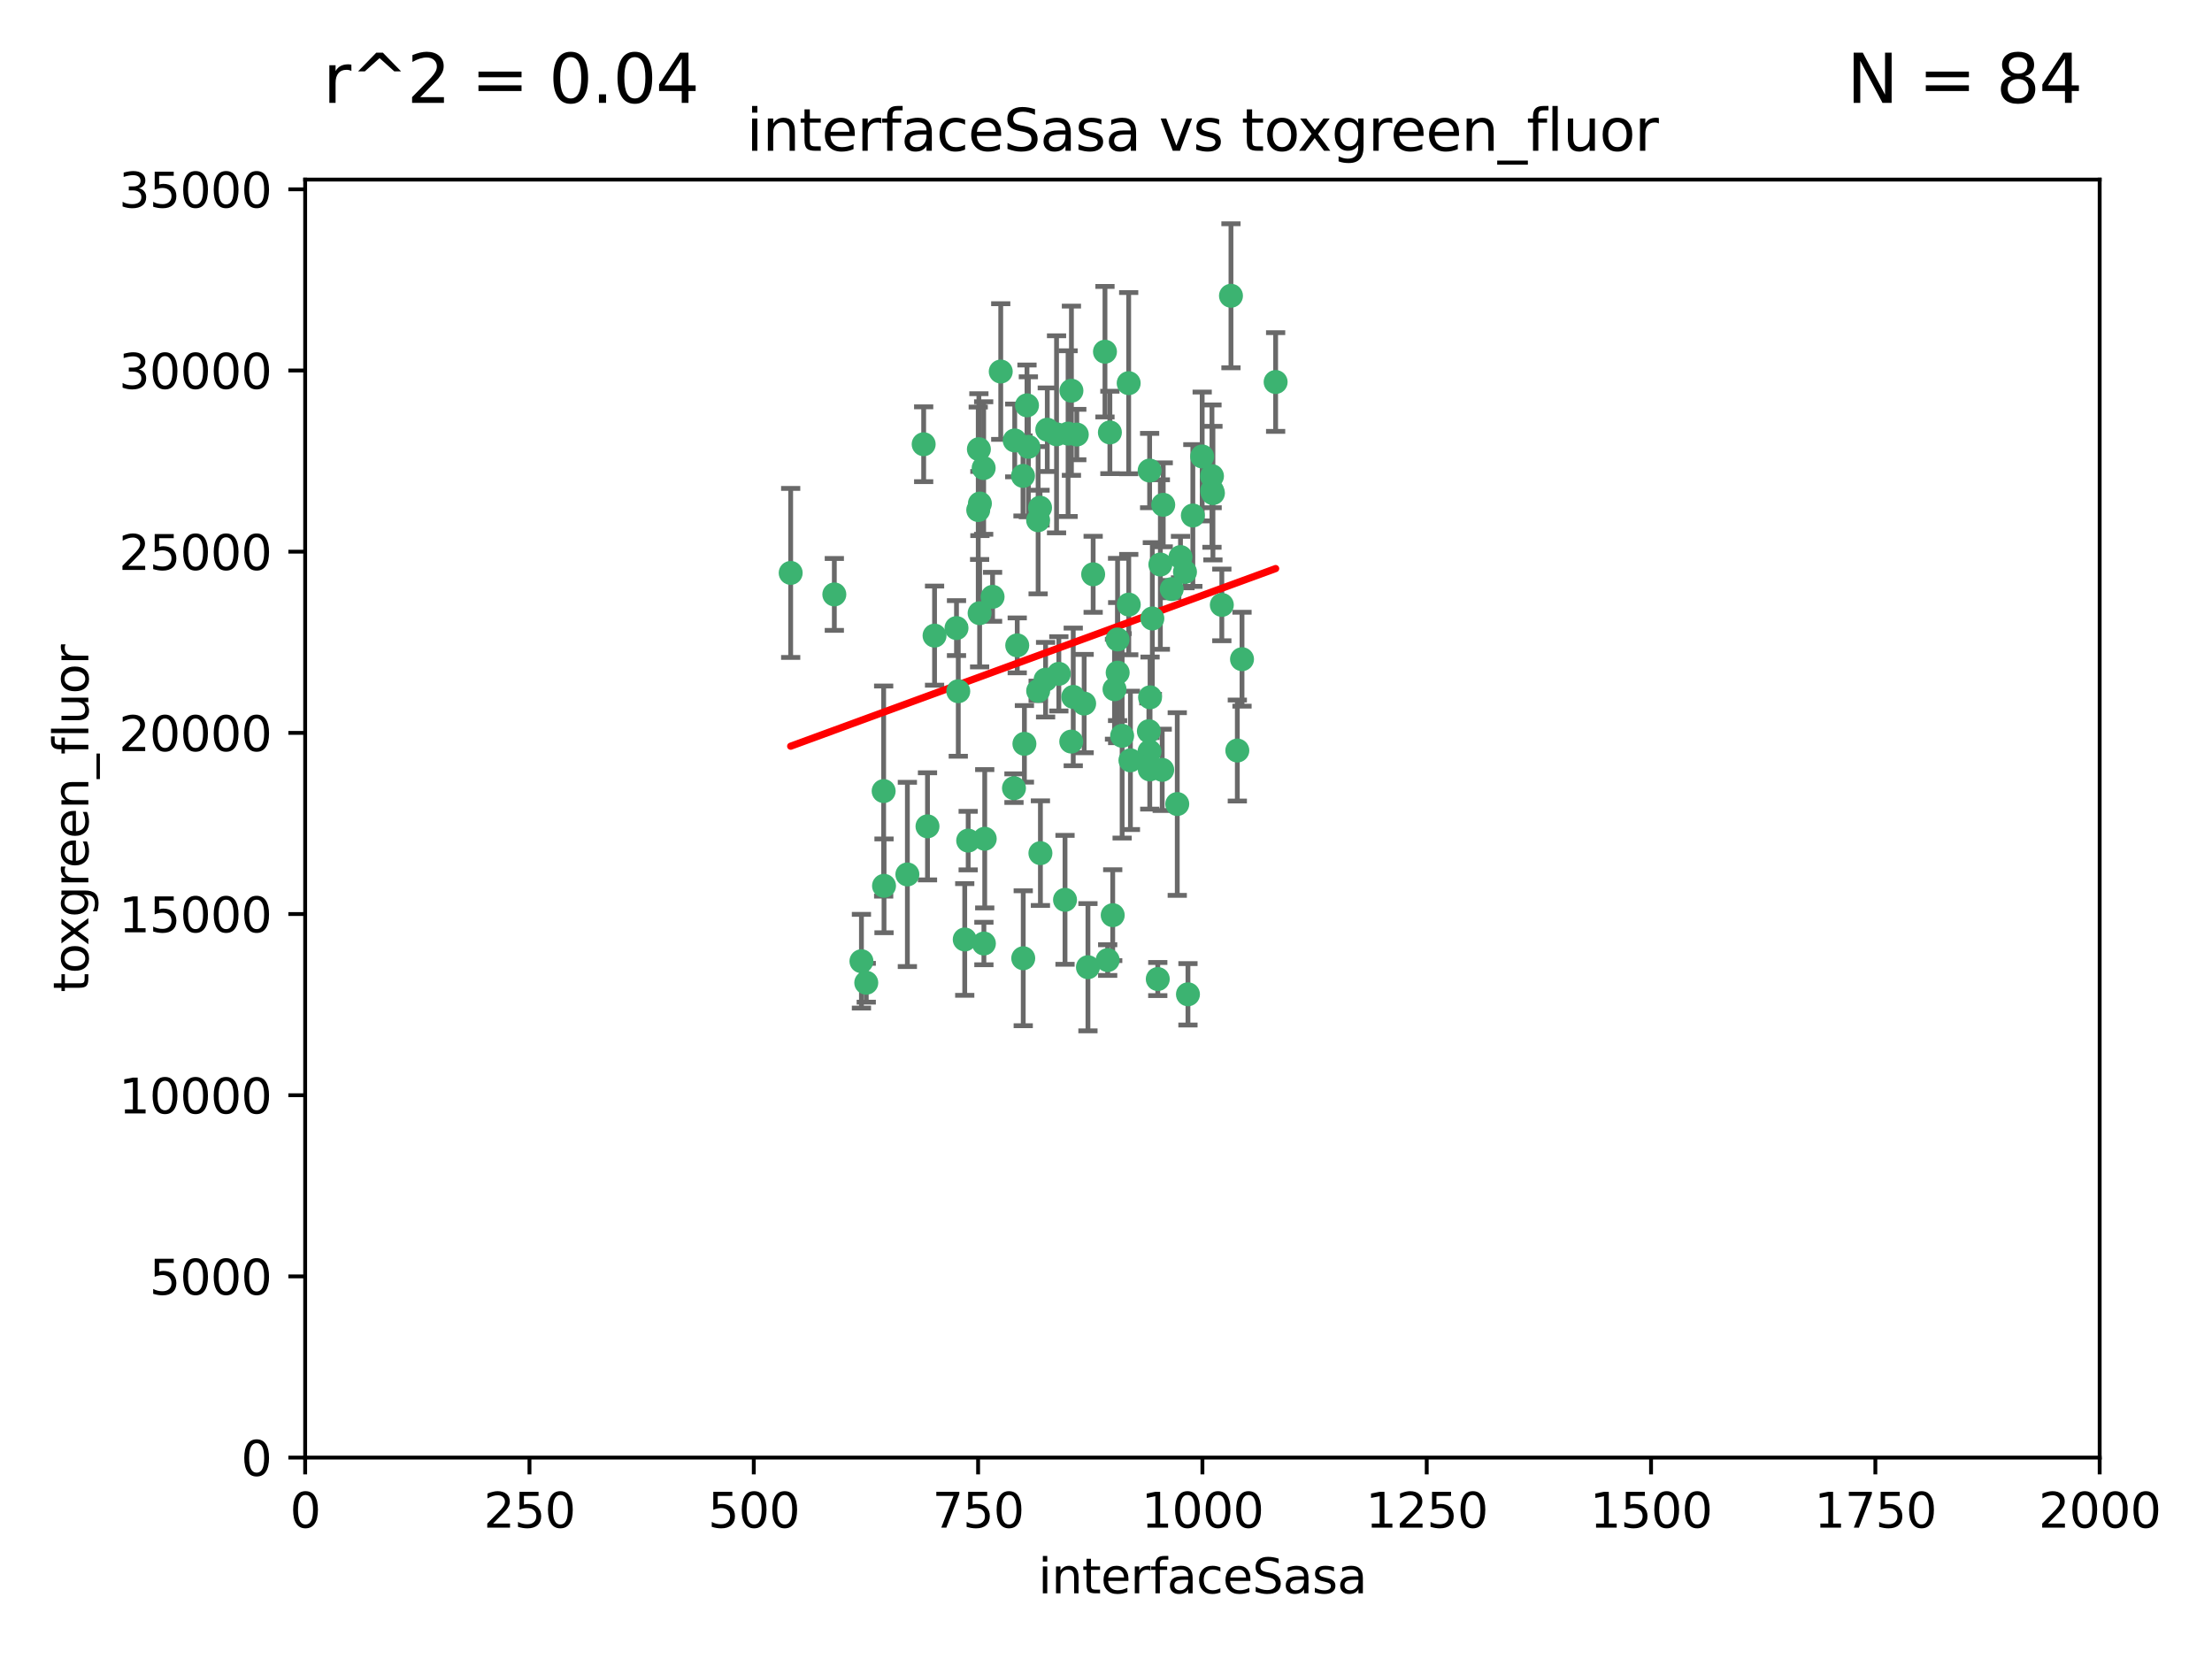 <?xml version="1.0" encoding="utf-8" standalone="no"?>
<!DOCTYPE svg PUBLIC "-//W3C//DTD SVG 1.1//EN"
  "http://www.w3.org/Graphics/SVG/1.1/DTD/svg11.dtd">
<svg xmlns:xlink="http://www.w3.org/1999/xlink" width="460.8pt" height="345.6pt" viewBox="0 0 460.8 345.6" xmlns="http://www.w3.org/2000/svg" version="1.1">
 <defs>
  <style type="text/css">*{stroke-linejoin: round; stroke-linecap: butt}</style>
 </defs>
 <g id="figure_1">
  <g id="patch_1">
   <path d="M 0 345.6 
L 460.8 345.6 
L 460.8 0 
L 0 0 
z
" style="fill: #ffffff"/>
  </g>
  <g id="axes_1">
   <g id="patch_2">
    <path d="M 63.571 303.64 
L 437.4 303.64 
L 437.4 37.411 
L 63.571 37.411 
z
" style="fill: #ffffff"/>
   </g>
   <g id="PathCollection_1">
    <defs>
     <path id="m71aac08abb" d="M 0 1.118 
C 0.297 1.118 0.581 1 0.791 0.791 
C 1 0.581 1.118 0.297 1.118 0 
C 1.118 -0.297 1 -0.581 0.791 -0.791 
C 0.581 -1 0.297 -1.118 0 -1.118 
C -0.297 -1.118 -0.581 -1 -0.791 -0.791 
C -1 -0.581 -1.118 -0.297 -1.118 0 
C -1.118 0.297 -1 0.581 -0.791 0.791 
C -0.581 1 -0.297 1.118 0 1.118 
z
" style="stroke: #3cb371"/>
    </defs>
    <g clip-path="url(#pec54236e75)">
     <use xlink:href="#m71aac08abb" x="242.323" y="105.159" style="fill: #3cb371; stroke: #3cb371"/>
     <use xlink:href="#m71aac08abb" x="239.489" y="98.026" style="fill: #3cb371; stroke: #3cb371"/>
     <use xlink:href="#m71aac08abb" x="250.437" y="95.094" style="fill: #3cb371; stroke: #3cb371"/>
     <use xlink:href="#m71aac08abb" x="218.168" y="89.516" style="fill: #3cb371; stroke: #3cb371"/>
     <use xlink:href="#m71aac08abb" x="265.738" y="79.578" style="fill: #3cb371; stroke: #3cb371"/>
     <use xlink:href="#m71aac08abb" x="245.919" y="116.045" style="fill: #3cb371; stroke: #3cb371"/>
     <use xlink:href="#m71aac08abb" x="252.676" y="102.727" style="fill: #3cb371; stroke: #3cb371"/>
     <use xlink:href="#m71aac08abb" x="230.187" y="73.266" style="fill: #3cb371; stroke: #3cb371"/>
     <use xlink:href="#m71aac08abb" x="240.054" y="128.839" style="fill: #3cb371; stroke: #3cb371"/>
     <use xlink:href="#m71aac08abb" x="246.854" y="119.146" style="fill: #3cb371; stroke: #3cb371"/>
     <use xlink:href="#m71aac08abb" x="231.8" y="190.648" style="fill: #3cb371; stroke: #3cb371"/>
     <use xlink:href="#m71aac08abb" x="223.198" y="81.394" style="fill: #3cb371; stroke: #3cb371"/>
     <use xlink:href="#m71aac08abb" x="258.734" y="137.321" style="fill: #3cb371; stroke: #3cb371"/>
     <use xlink:href="#m71aac08abb" x="233.762" y="153.285" style="fill: #3cb371; stroke: #3cb371"/>
     <use xlink:href="#m71aac08abb" x="235.488" y="158.394" style="fill: #3cb371; stroke: #3cb371"/>
     <use xlink:href="#m71aac08abb" x="211.385" y="91.754" style="fill: #3cb371; stroke: #3cb371"/>
     <use xlink:href="#m71aac08abb" x="235.142" y="125.947" style="fill: #3cb371; stroke: #3cb371"/>
     <use xlink:href="#m71aac08abb" x="220.097" y="90.475" style="fill: #3cb371; stroke: #3cb371"/>
     <use xlink:href="#m71aac08abb" x="223.161" y="154.483" style="fill: #3cb371; stroke: #3cb371"/>
     <use xlink:href="#m71aac08abb" x="248.491" y="107.386" style="fill: #3cb371; stroke: #3cb371"/>
     <use xlink:href="#m71aac08abb" x="241.725" y="117.601" style="fill: #3cb371; stroke: #3cb371"/>
     <use xlink:href="#m71aac08abb" x="225.848" y="146.564" style="fill: #3cb371; stroke: #3cb371"/>
     <use xlink:href="#m71aac08abb" x="252.51" y="102.24" style="fill: #3cb371; stroke: #3cb371"/>
     <use xlink:href="#m71aac08abb" x="227.725" y="119.635" style="fill: #3cb371; stroke: #3cb371"/>
     <use xlink:href="#m71aac08abb" x="235.125" y="79.819" style="fill: #3cb371; stroke: #3cb371"/>
     <use xlink:href="#m71aac08abb" x="206.772" y="124.329" style="fill: #3cb371; stroke: #3cb371"/>
     <use xlink:href="#m71aac08abb" x="244.091" y="122.72" style="fill: #3cb371; stroke: #3cb371"/>
     <use xlink:href="#m71aac08abb" x="241.185" y="203.953" style="fill: #3cb371; stroke: #3cb371"/>
     <use xlink:href="#m71aac08abb" x="211.908" y="134.443" style="fill: #3cb371; stroke: #3cb371"/>
     <use xlink:href="#m71aac08abb" x="231.211" y="90.084" style="fill: #3cb371; stroke: #3cb371"/>
     <use xlink:href="#m71aac08abb" x="214.228" y="93.08" style="fill: #3cb371; stroke: #3cb371"/>
     <use xlink:href="#m71aac08abb" x="213.404" y="154.954" style="fill: #3cb371; stroke: #3cb371"/>
     <use xlink:href="#m71aac08abb" x="204.131" y="104.896" style="fill: #3cb371; stroke: #3cb371"/>
     <use xlink:href="#m71aac08abb" x="239.465" y="156.559" style="fill: #3cb371; stroke: #3cb371"/>
     <use xlink:href="#m71aac08abb" x="257.757" y="156.348" style="fill: #3cb371; stroke: #3cb371"/>
     <use xlink:href="#m71aac08abb" x="216.658" y="105.756" style="fill: #3cb371; stroke: #3cb371"/>
     <use xlink:href="#m71aac08abb" x="204.916" y="97.498" style="fill: #3cb371; stroke: #3cb371"/>
     <use xlink:href="#m71aac08abb" x="192.417" y="92.545" style="fill: #3cb371; stroke: #3cb371"/>
     <use xlink:href="#m71aac08abb" x="216.269" y="143.916" style="fill: #3cb371; stroke: #3cb371"/>
     <use xlink:href="#m71aac08abb" x="222.501" y="90.332" style="fill: #3cb371; stroke: #3cb371"/>
     <use xlink:href="#m71aac08abb" x="230.751" y="200.005" style="fill: #3cb371; stroke: #3cb371"/>
     <use xlink:href="#m71aac08abb" x="199.256" y="130.84" style="fill: #3cb371; stroke: #3cb371"/>
     <use xlink:href="#m71aac08abb" x="213.159" y="199.62" style="fill: #3cb371; stroke: #3cb371"/>
     <use xlink:href="#m71aac08abb" x="216.26" y="108.373" style="fill: #3cb371; stroke: #3cb371"/>
     <use xlink:href="#m71aac08abb" x="220.577" y="140.37" style="fill: #3cb371; stroke: #3cb371"/>
     <use xlink:href="#m71aac08abb" x="242.11" y="160.372" style="fill: #3cb371; stroke: #3cb371"/>
     <use xlink:href="#m71aac08abb" x="223.577" y="145.178" style="fill: #3cb371; stroke: #3cb371"/>
     <use xlink:href="#m71aac08abb" x="254.529" y="126.015" style="fill: #3cb371; stroke: #3cb371"/>
     <use xlink:href="#m71aac08abb" x="208.473" y="77.397" style="fill: #3cb371; stroke: #3cb371"/>
     <use xlink:href="#m71aac08abb" x="203.92" y="93.572" style="fill: #3cb371; stroke: #3cb371"/>
     <use xlink:href="#m71aac08abb" x="239.332" y="152.32" style="fill: #3cb371; stroke: #3cb371"/>
     <use xlink:href="#m71aac08abb" x="204.073" y="127.738" style="fill: #3cb371; stroke: #3cb371"/>
     <use xlink:href="#m71aac08abb" x="239.579" y="145.262" style="fill: #3cb371; stroke: #3cb371"/>
     <use xlink:href="#m71aac08abb" x="221.863" y="187.448" style="fill: #3cb371; stroke: #3cb371"/>
     <use xlink:href="#m71aac08abb" x="232.833" y="140.122" style="fill: #3cb371; stroke: #3cb371"/>
     <use xlink:href="#m71aac08abb" x="252.476" y="99.184" style="fill: #3cb371; stroke: #3cb371"/>
     <use xlink:href="#m71aac08abb" x="256.433" y="61.614" style="fill: #3cb371; stroke: #3cb371"/>
     <use xlink:href="#m71aac08abb" x="203.785" y="106.253" style="fill: #3cb371; stroke: #3cb371"/>
     <use xlink:href="#m71aac08abb" x="213.94" y="84.44" style="fill: #3cb371; stroke: #3cb371"/>
     <use xlink:href="#m71aac08abb" x="194.686" y="132.411" style="fill: #3cb371; stroke: #3cb371"/>
     <use xlink:href="#m71aac08abb" x="213.11" y="99.14" style="fill: #3cb371; stroke: #3cb371"/>
     <use xlink:href="#m71aac08abb" x="180.458" y="204.723" style="fill: #3cb371; stroke: #3cb371"/>
     <use xlink:href="#m71aac08abb" x="211.23" y="164.19" style="fill: #3cb371; stroke: #3cb371"/>
     <use xlink:href="#m71aac08abb" x="199.626" y="143.999" style="fill: #3cb371; stroke: #3cb371"/>
     <use xlink:href="#m71aac08abb" x="189.023" y="182.16" style="fill: #3cb371; stroke: #3cb371"/>
     <use xlink:href="#m71aac08abb" x="193.215" y="172.143" style="fill: #3cb371; stroke: #3cb371"/>
     <use xlink:href="#m71aac08abb" x="232.811" y="133.213" style="fill: #3cb371; stroke: #3cb371"/>
     <use xlink:href="#m71aac08abb" x="224.314" y="90.523" style="fill: #3cb371; stroke: #3cb371"/>
     <use xlink:href="#m71aac08abb" x="239.516" y="160.289" style="fill: #3cb371; stroke: #3cb371"/>
     <use xlink:href="#m71aac08abb" x="204.964" y="196.552" style="fill: #3cb371; stroke: #3cb371"/>
     <use xlink:href="#m71aac08abb" x="164.714" y="119.349" style="fill: #3cb371; stroke: #3cb371"/>
     <use xlink:href="#m71aac08abb" x="216.738" y="177.728" style="fill: #3cb371; stroke: #3cb371"/>
     <use xlink:href="#m71aac08abb" x="200.972" y="195.709" style="fill: #3cb371; stroke: #3cb371"/>
     <use xlink:href="#m71aac08abb" x="205.136" y="174.728" style="fill: #3cb371; stroke: #3cb371"/>
     <use xlink:href="#m71aac08abb" x="217.815" y="141.593" style="fill: #3cb371; stroke: #3cb371"/>
     <use xlink:href="#m71aac08abb" x="201.69" y="175.112" style="fill: #3cb371; stroke: #3cb371"/>
     <use xlink:href="#m71aac08abb" x="247.473" y="207.131" style="fill: #3cb371; stroke: #3cb371"/>
     <use xlink:href="#m71aac08abb" x="184.082" y="164.794" style="fill: #3cb371; stroke: #3cb371"/>
     <use xlink:href="#m71aac08abb" x="232.174" y="143.576" style="fill: #3cb371; stroke: #3cb371"/>
     <use xlink:href="#m71aac08abb" x="179.453" y="200.236" style="fill: #3cb371; stroke: #3cb371"/>
     <use xlink:href="#m71aac08abb" x="245.245" y="167.495" style="fill: #3cb371; stroke: #3cb371"/>
     <use xlink:href="#m71aac08abb" x="173.806" y="123.828" style="fill: #3cb371; stroke: #3cb371"/>
     <use xlink:href="#m71aac08abb" x="226.639" y="201.488" style="fill: #3cb371; stroke: #3cb371"/>
     <use xlink:href="#m71aac08abb" x="184.157" y="184.534" style="fill: #3cb371; stroke: #3cb371"/>
    </g>
   </g>
   <g id="matplotlib.axis_1">
    <g id="xtick_1">
     <g id="line2d_1">
      <defs>
       <path id="mff6bc56e02" d="M 0 0 
L 0 3.5 
" style="stroke: #000000; stroke-width: 0.8"/>
      </defs>
      <g>
       <use xlink:href="#mff6bc56e02" x="63.571" y="303.64" style="stroke: #000000; stroke-width: 0.8"/>
      </g>
     </g>
     <g id="text_1">
      <!-- 0 -->
      <g transform="translate(60.39 318.238)scale(0.1 -0.1)">
       <defs>
        <path id="DejaVuSans-30" d="M 2034 4250 
Q 1547 4250 1301 3770 
Q 1056 3291 1056 2328 
Q 1056 1369 1301 889 
Q 1547 409 2034 409 
Q 2525 409 2770 889 
Q 3016 1369 3016 2328 
Q 3016 3291 2770 3770 
Q 2525 4250 2034 4250 
z
M 2034 4750 
Q 2819 4750 3233 4129 
Q 3647 3509 3647 2328 
Q 3647 1150 3233 529 
Q 2819 -91 2034 -91 
Q 1250 -91 836 529 
Q 422 1150 422 2328 
Q 422 3509 836 4129 
Q 1250 4750 2034 4750 
z
" transform="scale(0.016)"/>
       </defs>
       <use xlink:href="#DejaVuSans-30"/>
      </g>
     </g>
    </g>
    <g id="xtick_2">
     <g id="line2d_2">
      <g>
       <use xlink:href="#mff6bc56e02" x="110.3" y="303.64" style="stroke: #000000; stroke-width: 0.8"/>
      </g>
     </g>
     <g id="text_2">
      <!-- 250 -->
      <g transform="translate(100.756 318.238)scale(0.1 -0.1)">
       <defs>
        <path id="DejaVuSans-32" d="M 1228 531 
L 3431 531 
L 3431 0 
L 469 0 
L 469 531 
Q 828 903 1448 1529 
Q 2069 2156 2228 2338 
Q 2531 2678 2651 2914 
Q 2772 3150 2772 3378 
Q 2772 3750 2511 3984 
Q 2250 4219 1831 4219 
Q 1534 4219 1204 4116 
Q 875 4013 500 3803 
L 500 4441 
Q 881 4594 1212 4672 
Q 1544 4750 1819 4750 
Q 2544 4750 2975 4387 
Q 3406 4025 3406 3419 
Q 3406 3131 3298 2873 
Q 3191 2616 2906 2266 
Q 2828 2175 2409 1742 
Q 1991 1309 1228 531 
z
" transform="scale(0.016)"/>
        <path id="DejaVuSans-35" d="M 691 4666 
L 3169 4666 
L 3169 4134 
L 1269 4134 
L 1269 2991 
Q 1406 3038 1543 3061 
Q 1681 3084 1819 3084 
Q 2600 3084 3056 2656 
Q 3513 2228 3513 1497 
Q 3513 744 3044 326 
Q 2575 -91 1722 -91 
Q 1428 -91 1123 -41 
Q 819 9 494 109 
L 494 744 
Q 775 591 1075 516 
Q 1375 441 1709 441 
Q 2250 441 2565 725 
Q 2881 1009 2881 1497 
Q 2881 1984 2565 2268 
Q 2250 2553 1709 2553 
Q 1456 2553 1204 2497 
Q 953 2441 691 2322 
L 691 4666 
z
" transform="scale(0.016)"/>
       </defs>
       <use xlink:href="#DejaVuSans-32"/>
       <use xlink:href="#DejaVuSans-35" x="63.623"/>
       <use xlink:href="#DejaVuSans-30" x="127.246"/>
      </g>
     </g>
    </g>
    <g id="xtick_3">
     <g id="line2d_3">
      <g>
       <use xlink:href="#mff6bc56e02" x="157.028" y="303.64" style="stroke: #000000; stroke-width: 0.8"/>
      </g>
     </g>
     <g id="text_3">
      <!-- 500 -->
      <g transform="translate(147.485 318.238)scale(0.1 -0.1)">
       <use xlink:href="#DejaVuSans-35"/>
       <use xlink:href="#DejaVuSans-30" x="63.623"/>
       <use xlink:href="#DejaVuSans-30" x="127.246"/>
      </g>
     </g>
    </g>
    <g id="xtick_4">
     <g id="line2d_4">
      <g>
       <use xlink:href="#mff6bc56e02" x="203.757" y="303.64" style="stroke: #000000; stroke-width: 0.8"/>
      </g>
     </g>
     <g id="text_4">
      <!-- 750 -->
      <g transform="translate(194.213 318.238)scale(0.1 -0.1)">
       <defs>
        <path id="DejaVuSans-37" d="M 525 4666 
L 3525 4666 
L 3525 4397 
L 1831 0 
L 1172 0 
L 2766 4134 
L 525 4134 
L 525 4666 
z
" transform="scale(0.016)"/>
       </defs>
       <use xlink:href="#DejaVuSans-37"/>
       <use xlink:href="#DejaVuSans-35" x="63.623"/>
       <use xlink:href="#DejaVuSans-30" x="127.246"/>
      </g>
     </g>
    </g>
    <g id="xtick_5">
     <g id="line2d_5">
      <g>
       <use xlink:href="#mff6bc56e02" x="250.486" y="303.64" style="stroke: #000000; stroke-width: 0.8"/>
      </g>
     </g>
     <g id="text_5">
      <!-- 1000 -->
      <g transform="translate(237.761 318.238)scale(0.1 -0.1)">
       <defs>
        <path id="DejaVuSans-31" d="M 794 531 
L 1825 531 
L 1825 4091 
L 703 3866 
L 703 4441 
L 1819 4666 
L 2450 4666 
L 2450 531 
L 3481 531 
L 3481 0 
L 794 0 
L 794 531 
z
" transform="scale(0.016)"/>
       </defs>
       <use xlink:href="#DejaVuSans-31"/>
       <use xlink:href="#DejaVuSans-30" x="63.623"/>
       <use xlink:href="#DejaVuSans-30" x="127.246"/>
       <use xlink:href="#DejaVuSans-30" x="190.869"/>
      </g>
     </g>
    </g>
    <g id="xtick_6">
     <g id="line2d_6">
      <g>
       <use xlink:href="#mff6bc56e02" x="297.214" y="303.64" style="stroke: #000000; stroke-width: 0.8"/>
      </g>
     </g>
     <g id="text_6">
      <!-- 1250 -->
      <g transform="translate(284.489 318.238)scale(0.1 -0.1)">
       <use xlink:href="#DejaVuSans-31"/>
       <use xlink:href="#DejaVuSans-32" x="63.623"/>
       <use xlink:href="#DejaVuSans-35" x="127.246"/>
       <use xlink:href="#DejaVuSans-30" x="190.869"/>
      </g>
     </g>
    </g>
    <g id="xtick_7">
     <g id="line2d_7">
      <g>
       <use xlink:href="#mff6bc56e02" x="343.943" y="303.64" style="stroke: #000000; stroke-width: 0.8"/>
      </g>
     </g>
     <g id="text_7">
      <!-- 1500 -->
      <g transform="translate(331.218 318.238)scale(0.1 -0.1)">
       <use xlink:href="#DejaVuSans-31"/>
       <use xlink:href="#DejaVuSans-35" x="63.623"/>
       <use xlink:href="#DejaVuSans-30" x="127.246"/>
       <use xlink:href="#DejaVuSans-30" x="190.869"/>
      </g>
     </g>
    </g>
    <g id="xtick_8">
     <g id="line2d_8">
      <g>
       <use xlink:href="#mff6bc56e02" x="390.671" y="303.64" style="stroke: #000000; stroke-width: 0.8"/>
      </g>
     </g>
     <g id="text_8">
      <!-- 1750 -->
      <g transform="translate(377.946 318.238)scale(0.1 -0.1)">
       <use xlink:href="#DejaVuSans-31"/>
       <use xlink:href="#DejaVuSans-37" x="63.623"/>
       <use xlink:href="#DejaVuSans-35" x="127.246"/>
       <use xlink:href="#DejaVuSans-30" x="190.869"/>
      </g>
     </g>
    </g>
    <g id="xtick_9">
     <g id="line2d_9">
      <g>
       <use xlink:href="#mff6bc56e02" x="437.4" y="303.64" style="stroke: #000000; stroke-width: 0.8"/>
      </g>
     </g>
     <g id="text_9">
      <!-- 2000 -->
      <g transform="translate(424.675 318.238)scale(0.1 -0.1)">
       <use xlink:href="#DejaVuSans-32"/>
       <use xlink:href="#DejaVuSans-30" x="63.623"/>
       <use xlink:href="#DejaVuSans-30" x="127.246"/>
       <use xlink:href="#DejaVuSans-30" x="190.869"/>
      </g>
     </g>
    </g>
    <g id="text_10">
     <!-- interfaceSasa -->
     <g transform="translate(216.279 331.917)scale(0.1 -0.1)">
      <defs>
       <path id="DejaVuSans-69" d="M 603 3500 
L 1178 3500 
L 1178 0 
L 603 0 
L 603 3500 
z
M 603 4863 
L 1178 4863 
L 1178 4134 
L 603 4134 
L 603 4863 
z
" transform="scale(0.016)"/>
       <path id="DejaVuSans-6e" d="M 3513 2113 
L 3513 0 
L 2938 0 
L 2938 2094 
Q 2938 2591 2744 2837 
Q 2550 3084 2163 3084 
Q 1697 3084 1428 2787 
Q 1159 2491 1159 1978 
L 1159 0 
L 581 0 
L 581 3500 
L 1159 3500 
L 1159 2956 
Q 1366 3272 1645 3428 
Q 1925 3584 2291 3584 
Q 2894 3584 3203 3211 
Q 3513 2838 3513 2113 
z
" transform="scale(0.016)"/>
       <path id="DejaVuSans-74" d="M 1172 4494 
L 1172 3500 
L 2356 3500 
L 2356 3053 
L 1172 3053 
L 1172 1153 
Q 1172 725 1289 603 
Q 1406 481 1766 481 
L 2356 481 
L 2356 0 
L 1766 0 
Q 1100 0 847 248 
Q 594 497 594 1153 
L 594 3053 
L 172 3053 
L 172 3500 
L 594 3500 
L 594 4494 
L 1172 4494 
z
" transform="scale(0.016)"/>
       <path id="DejaVuSans-65" d="M 3597 1894 
L 3597 1613 
L 953 1613 
Q 991 1019 1311 708 
Q 1631 397 2203 397 
Q 2534 397 2845 478 
Q 3156 559 3463 722 
L 3463 178 
Q 3153 47 2828 -22 
Q 2503 -91 2169 -91 
Q 1331 -91 842 396 
Q 353 884 353 1716 
Q 353 2575 817 3079 
Q 1281 3584 2069 3584 
Q 2775 3584 3186 3129 
Q 3597 2675 3597 1894 
z
M 3022 2063 
Q 3016 2534 2758 2815 
Q 2500 3097 2075 3097 
Q 1594 3097 1305 2825 
Q 1016 2553 972 2059 
L 3022 2063 
z
" transform="scale(0.016)"/>
       <path id="DejaVuSans-72" d="M 2631 2963 
Q 2534 3019 2420 3045 
Q 2306 3072 2169 3072 
Q 1681 3072 1420 2755 
Q 1159 2438 1159 1844 
L 1159 0 
L 581 0 
L 581 3500 
L 1159 3500 
L 1159 2956 
Q 1341 3275 1631 3429 
Q 1922 3584 2338 3584 
Q 2397 3584 2469 3576 
Q 2541 3569 2628 3553 
L 2631 2963 
z
" transform="scale(0.016)"/>
       <path id="DejaVuSans-66" d="M 2375 4863 
L 2375 4384 
L 1825 4384 
Q 1516 4384 1395 4259 
Q 1275 4134 1275 3809 
L 1275 3500 
L 2222 3500 
L 2222 3053 
L 1275 3053 
L 1275 0 
L 697 0 
L 697 3053 
L 147 3053 
L 147 3500 
L 697 3500 
L 697 3744 
Q 697 4328 969 4595 
Q 1241 4863 1831 4863 
L 2375 4863 
z
" transform="scale(0.016)"/>
       <path id="DejaVuSans-61" d="M 2194 1759 
Q 1497 1759 1228 1600 
Q 959 1441 959 1056 
Q 959 750 1161 570 
Q 1363 391 1709 391 
Q 2188 391 2477 730 
Q 2766 1069 2766 1631 
L 2766 1759 
L 2194 1759 
z
M 3341 1997 
L 3341 0 
L 2766 0 
L 2766 531 
Q 2569 213 2275 61 
Q 1981 -91 1556 -91 
Q 1019 -91 701 211 
Q 384 513 384 1019 
Q 384 1609 779 1909 
Q 1175 2209 1959 2209 
L 2766 2209 
L 2766 2266 
Q 2766 2663 2505 2880 
Q 2244 3097 1772 3097 
Q 1472 3097 1187 3025 
Q 903 2953 641 2809 
L 641 3341 
Q 956 3463 1253 3523 
Q 1550 3584 1831 3584 
Q 2591 3584 2966 3190 
Q 3341 2797 3341 1997 
z
" transform="scale(0.016)"/>
       <path id="DejaVuSans-63" d="M 3122 3366 
L 3122 2828 
Q 2878 2963 2633 3030 
Q 2388 3097 2138 3097 
Q 1578 3097 1268 2742 
Q 959 2388 959 1747 
Q 959 1106 1268 751 
Q 1578 397 2138 397 
Q 2388 397 2633 464 
Q 2878 531 3122 666 
L 3122 134 
Q 2881 22 2623 -34 
Q 2366 -91 2075 -91 
Q 1284 -91 818 406 
Q 353 903 353 1747 
Q 353 2603 823 3093 
Q 1294 3584 2113 3584 
Q 2378 3584 2631 3529 
Q 2884 3475 3122 3366 
z
" transform="scale(0.016)"/>
       <path id="DejaVuSans-53" d="M 3425 4513 
L 3425 3897 
Q 3066 4069 2747 4153 
Q 2428 4238 2131 4238 
Q 1616 4238 1336 4038 
Q 1056 3838 1056 3469 
Q 1056 3159 1242 3001 
Q 1428 2844 1947 2747 
L 2328 2669 
Q 3034 2534 3370 2195 
Q 3706 1856 3706 1288 
Q 3706 609 3251 259 
Q 2797 -91 1919 -91 
Q 1588 -91 1214 -16 
Q 841 59 441 206 
L 441 856 
Q 825 641 1194 531 
Q 1563 422 1919 422 
Q 2459 422 2753 634 
Q 3047 847 3047 1241 
Q 3047 1584 2836 1778 
Q 2625 1972 2144 2069 
L 1759 2144 
Q 1053 2284 737 2584 
Q 422 2884 422 3419 
Q 422 4038 858 4394 
Q 1294 4750 2059 4750 
Q 2388 4750 2728 4690 
Q 3069 4631 3425 4513 
z
" transform="scale(0.016)"/>
       <path id="DejaVuSans-73" d="M 2834 3397 
L 2834 2853 
Q 2591 2978 2328 3040 
Q 2066 3103 1784 3103 
Q 1356 3103 1142 2972 
Q 928 2841 928 2578 
Q 928 2378 1081 2264 
Q 1234 2150 1697 2047 
L 1894 2003 
Q 2506 1872 2764 1633 
Q 3022 1394 3022 966 
Q 3022 478 2636 193 
Q 2250 -91 1575 -91 
Q 1294 -91 989 -36 
Q 684 19 347 128 
L 347 722 
Q 666 556 975 473 
Q 1284 391 1588 391 
Q 1994 391 2212 530 
Q 2431 669 2431 922 
Q 2431 1156 2273 1281 
Q 2116 1406 1581 1522 
L 1381 1569 
Q 847 1681 609 1914 
Q 372 2147 372 2553 
Q 372 3047 722 3315 
Q 1072 3584 1716 3584 
Q 2034 3584 2315 3537 
Q 2597 3491 2834 3397 
z
" transform="scale(0.016)"/>
      </defs>
      <use xlink:href="#DejaVuSans-69"/>
      <use xlink:href="#DejaVuSans-6e" x="27.783"/>
      <use xlink:href="#DejaVuSans-74" x="91.162"/>
      <use xlink:href="#DejaVuSans-65" x="130.371"/>
      <use xlink:href="#DejaVuSans-72" x="191.895"/>
      <use xlink:href="#DejaVuSans-66" x="233.008"/>
      <use xlink:href="#DejaVuSans-61" x="268.213"/>
      <use xlink:href="#DejaVuSans-63" x="329.492"/>
      <use xlink:href="#DejaVuSans-65" x="384.473"/>
      <use xlink:href="#DejaVuSans-53" x="445.996"/>
      <use xlink:href="#DejaVuSans-61" x="509.473"/>
      <use xlink:href="#DejaVuSans-73" x="570.752"/>
      <use xlink:href="#DejaVuSans-61" x="622.852"/>
     </g>
    </g>
   </g>
   <g id="matplotlib.axis_2">
    <g id="ytick_1">
     <g id="line2d_10">
      <defs>
       <path id="m3e46c1e47b" d="M 0 0 
L -3.5 0 
" style="stroke: #000000; stroke-width: 0.8"/>
      </defs>
      <g>
       <use xlink:href="#m3e46c1e47b" x="63.571" y="303.64" style="stroke: #000000; stroke-width: 0.8"/>
      </g>
     </g>
     <g id="text_11">
      <!-- 0 -->
      <g transform="translate(50.209 307.439)scale(0.1 -0.1)">
       <use xlink:href="#DejaVuSans-30"/>
      </g>
     </g>
    </g>
    <g id="ytick_2">
     <g id="line2d_11">
      <g>
       <use xlink:href="#m3e46c1e47b" x="63.571" y="265.897" style="stroke: #000000; stroke-width: 0.8"/>
      </g>
     </g>
     <g id="text_12">
      <!-- 5000 -->
      <g transform="translate(31.121 269.696)scale(0.1 -0.1)">
       <use xlink:href="#DejaVuSans-35"/>
       <use xlink:href="#DejaVuSans-30" x="63.623"/>
       <use xlink:href="#DejaVuSans-30" x="127.246"/>
       <use xlink:href="#DejaVuSans-30" x="190.869"/>
      </g>
     </g>
    </g>
    <g id="ytick_3">
     <g id="line2d_12">
      <g>
       <use xlink:href="#m3e46c1e47b" x="63.571" y="228.154" style="stroke: #000000; stroke-width: 0.8"/>
      </g>
     </g>
     <g id="text_13">
      <!-- 10000 -->
      <g transform="translate(24.759 231.953)scale(0.1 -0.1)">
       <use xlink:href="#DejaVuSans-31"/>
       <use xlink:href="#DejaVuSans-30" x="63.623"/>
       <use xlink:href="#DejaVuSans-30" x="127.246"/>
       <use xlink:href="#DejaVuSans-30" x="190.869"/>
       <use xlink:href="#DejaVuSans-30" x="254.492"/>
      </g>
     </g>
    </g>
    <g id="ytick_4">
     <g id="line2d_13">
      <g>
       <use xlink:href="#m3e46c1e47b" x="63.571" y="190.411" style="stroke: #000000; stroke-width: 0.8"/>
      </g>
     </g>
     <g id="text_14">
      <!-- 15000 -->
      <g transform="translate(24.759 194.21)scale(0.1 -0.1)">
       <use xlink:href="#DejaVuSans-31"/>
       <use xlink:href="#DejaVuSans-35" x="63.623"/>
       <use xlink:href="#DejaVuSans-30" x="127.246"/>
       <use xlink:href="#DejaVuSans-30" x="190.869"/>
       <use xlink:href="#DejaVuSans-30" x="254.492"/>
      </g>
     </g>
    </g>
    <g id="ytick_5">
     <g id="line2d_14">
      <g>
       <use xlink:href="#m3e46c1e47b" x="63.571" y="152.668" style="stroke: #000000; stroke-width: 0.8"/>
      </g>
     </g>
     <g id="text_15">
      <!-- 20000 -->
      <g transform="translate(24.759 156.467)scale(0.1 -0.1)">
       <use xlink:href="#DejaVuSans-32"/>
       <use xlink:href="#DejaVuSans-30" x="63.623"/>
       <use xlink:href="#DejaVuSans-30" x="127.246"/>
       <use xlink:href="#DejaVuSans-30" x="190.869"/>
       <use xlink:href="#DejaVuSans-30" x="254.492"/>
      </g>
     </g>
    </g>
    <g id="ytick_6">
     <g id="line2d_15">
      <g>
       <use xlink:href="#m3e46c1e47b" x="63.571" y="114.925" style="stroke: #000000; stroke-width: 0.8"/>
      </g>
     </g>
     <g id="text_16">
      <!-- 25000 -->
      <g transform="translate(24.759 118.724)scale(0.1 -0.1)">
       <use xlink:href="#DejaVuSans-32"/>
       <use xlink:href="#DejaVuSans-35" x="63.623"/>
       <use xlink:href="#DejaVuSans-30" x="127.246"/>
       <use xlink:href="#DejaVuSans-30" x="190.869"/>
       <use xlink:href="#DejaVuSans-30" x="254.492"/>
      </g>
     </g>
    </g>
    <g id="ytick_7">
     <g id="line2d_16">
      <g>
       <use xlink:href="#m3e46c1e47b" x="63.571" y="77.181" style="stroke: #000000; stroke-width: 0.8"/>
      </g>
     </g>
     <g id="text_17">
      <!-- 30000 -->
      <g transform="translate(24.759 80.981)scale(0.1 -0.1)">
       <defs>
        <path id="DejaVuSans-33" d="M 2597 2516 
Q 3050 2419 3304 2112 
Q 3559 1806 3559 1356 
Q 3559 666 3084 287 
Q 2609 -91 1734 -91 
Q 1441 -91 1130 -33 
Q 819 25 488 141 
L 488 750 
Q 750 597 1062 519 
Q 1375 441 1716 441 
Q 2309 441 2620 675 
Q 2931 909 2931 1356 
Q 2931 1769 2642 2001 
Q 2353 2234 1838 2234 
L 1294 2234 
L 1294 2753 
L 1863 2753 
Q 2328 2753 2575 2939 
Q 2822 3125 2822 3475 
Q 2822 3834 2567 4026 
Q 2313 4219 1838 4219 
Q 1578 4219 1281 4162 
Q 984 4106 628 3988 
L 628 4550 
Q 988 4650 1302 4700 
Q 1616 4750 1894 4750 
Q 2613 4750 3031 4423 
Q 3450 4097 3450 3541 
Q 3450 3153 3228 2886 
Q 3006 2619 2597 2516 
z
" transform="scale(0.016)"/>
       </defs>
       <use xlink:href="#DejaVuSans-33"/>
       <use xlink:href="#DejaVuSans-30" x="63.623"/>
       <use xlink:href="#DejaVuSans-30" x="127.246"/>
       <use xlink:href="#DejaVuSans-30" x="190.869"/>
       <use xlink:href="#DejaVuSans-30" x="254.492"/>
      </g>
     </g>
    </g>
    <g id="ytick_8">
     <g id="line2d_17">
      <g>
       <use xlink:href="#m3e46c1e47b" x="63.571" y="39.438" style="stroke: #000000; stroke-width: 0.8"/>
      </g>
     </g>
     <g id="text_18">
      <!-- 35000 -->
      <g transform="translate(24.759 43.238)scale(0.1 -0.1)">
       <use xlink:href="#DejaVuSans-33"/>
       <use xlink:href="#DejaVuSans-35" x="63.623"/>
       <use xlink:href="#DejaVuSans-30" x="127.246"/>
       <use xlink:href="#DejaVuSans-30" x="190.869"/>
       <use xlink:href="#DejaVuSans-30" x="254.492"/>
      </g>
     </g>
    </g>
    <g id="text_19">
     <!-- toxgreen_fluor -->
     <g transform="translate(18.401 206.72)rotate(-90)scale(0.1 -0.1)">
      <defs>
       <path id="DejaVuSans-6f" d="M 1959 3097 
Q 1497 3097 1228 2736 
Q 959 2375 959 1747 
Q 959 1119 1226 758 
Q 1494 397 1959 397 
Q 2419 397 2687 759 
Q 2956 1122 2956 1747 
Q 2956 2369 2687 2733 
Q 2419 3097 1959 3097 
z
M 1959 3584 
Q 2709 3584 3137 3096 
Q 3566 2609 3566 1747 
Q 3566 888 3137 398 
Q 2709 -91 1959 -91 
Q 1206 -91 779 398 
Q 353 888 353 1747 
Q 353 2609 779 3096 
Q 1206 3584 1959 3584 
z
" transform="scale(0.016)"/>
       <path id="DejaVuSans-78" d="M 3513 3500 
L 2247 1797 
L 3578 0 
L 2900 0 
L 1881 1375 
L 863 0 
L 184 0 
L 1544 1831 
L 300 3500 
L 978 3500 
L 1906 2253 
L 2834 3500 
L 3513 3500 
z
" transform="scale(0.016)"/>
       <path id="DejaVuSans-67" d="M 2906 1791 
Q 2906 2416 2648 2759 
Q 2391 3103 1925 3103 
Q 1463 3103 1205 2759 
Q 947 2416 947 1791 
Q 947 1169 1205 825 
Q 1463 481 1925 481 
Q 2391 481 2648 825 
Q 2906 1169 2906 1791 
z
M 3481 434 
Q 3481 -459 3084 -895 
Q 2688 -1331 1869 -1331 
Q 1566 -1331 1297 -1286 
Q 1028 -1241 775 -1147 
L 775 -588 
Q 1028 -725 1275 -790 
Q 1522 -856 1778 -856 
Q 2344 -856 2625 -561 
Q 2906 -266 2906 331 
L 2906 616 
Q 2728 306 2450 153 
Q 2172 0 1784 0 
Q 1141 0 747 490 
Q 353 981 353 1791 
Q 353 2603 747 3093 
Q 1141 3584 1784 3584 
Q 2172 3584 2450 3431 
Q 2728 3278 2906 2969 
L 2906 3500 
L 3481 3500 
L 3481 434 
z
" transform="scale(0.016)"/>
       <path id="DejaVuSans-5f" d="M 3263 -1063 
L 3263 -1509 
L -63 -1509 
L -63 -1063 
L 3263 -1063 
z
" transform="scale(0.016)"/>
       <path id="DejaVuSans-6c" d="M 603 4863 
L 1178 4863 
L 1178 0 
L 603 0 
L 603 4863 
z
" transform="scale(0.016)"/>
       <path id="DejaVuSans-75" d="M 544 1381 
L 544 3500 
L 1119 3500 
L 1119 1403 
Q 1119 906 1312 657 
Q 1506 409 1894 409 
Q 2359 409 2629 706 
Q 2900 1003 2900 1516 
L 2900 3500 
L 3475 3500 
L 3475 0 
L 2900 0 
L 2900 538 
Q 2691 219 2414 64 
Q 2138 -91 1772 -91 
Q 1169 -91 856 284 
Q 544 659 544 1381 
z
M 1991 3584 
L 1991 3584 
z
" transform="scale(0.016)"/>
      </defs>
      <use xlink:href="#DejaVuSans-74"/>
      <use xlink:href="#DejaVuSans-6f" x="39.209"/>
      <use xlink:href="#DejaVuSans-78" x="97.266"/>
      <use xlink:href="#DejaVuSans-67" x="156.445"/>
      <use xlink:href="#DejaVuSans-72" x="219.922"/>
      <use xlink:href="#DejaVuSans-65" x="258.785"/>
      <use xlink:href="#DejaVuSans-65" x="320.309"/>
      <use xlink:href="#DejaVuSans-6e" x="381.832"/>
      <use xlink:href="#DejaVuSans-5f" x="445.211"/>
      <use xlink:href="#DejaVuSans-66" x="495.211"/>
      <use xlink:href="#DejaVuSans-6c" x="530.416"/>
      <use xlink:href="#DejaVuSans-75" x="558.199"/>
      <use xlink:href="#DejaVuSans-6f" x="621.578"/>
      <use xlink:href="#DejaVuSans-72" x="682.76"/>
     </g>
    </g>
   </g>
   <g id="LineCollection_1">
    <path d="M 242.323 113.901 
L 242.323 96.418 
" clip-path="url(#pec54236e75)" style="fill: none; stroke: #696969"/>
    <path d="M 239.489 105.772 
L 239.489 90.281 
" clip-path="url(#pec54236e75)" style="fill: none; stroke: #696969"/>
    <path d="M 250.437 108.514 
L 250.437 81.675 
" clip-path="url(#pec54236e75)" style="fill: none; stroke: #696969"/>
    <path d="M 218.168 98.217 
L 218.168 80.815 
" clip-path="url(#pec54236e75)" style="fill: none; stroke: #696969"/>
    <path d="M 265.738 89.863 
L 265.738 69.294 
" clip-path="url(#pec54236e75)" style="fill: none; stroke: #696969"/>
    <path d="M 245.919 120.361 
L 245.919 111.729 
" clip-path="url(#pec54236e75)" style="fill: none; stroke: #696969"/>
    <path d="M 252.676 116.638 
L 252.676 88.815 
" clip-path="url(#pec54236e75)" style="fill: none; stroke: #696969"/>
    <path d="M 230.187 86.861 
L 230.187 59.671 
" clip-path="url(#pec54236e75)" style="fill: none; stroke: #696969"/>
    <path d="M 240.054 144.637 
L 240.054 113.041 
" clip-path="url(#pec54236e75)" style="fill: none; stroke: #696969"/>
    <path d="M 246.854 122.449 
L 246.854 115.842 
" clip-path="url(#pec54236e75)" style="fill: none; stroke: #696969"/>
    <path d="M 231.8 200.118 
L 231.8 181.177 
" clip-path="url(#pec54236e75)" style="fill: none; stroke: #696969"/>
    <path d="M 223.198 99.017 
L 223.198 63.771 
" clip-path="url(#pec54236e75)" style="fill: none; stroke: #696969"/>
    <path d="M 258.734 147.102 
L 258.734 127.541 
" clip-path="url(#pec54236e75)" style="fill: none; stroke: #696969"/>
    <path d="M 233.762 174.582 
L 233.762 131.988 
" clip-path="url(#pec54236e75)" style="fill: none; stroke: #696969"/>
    <path d="M 235.488 172.807 
L 235.488 143.981 
" clip-path="url(#pec54236e75)" style="fill: none; stroke: #696969"/>
    <path d="M 211.385 99.334 
L 211.385 84.174 
" clip-path="url(#pec54236e75)" style="fill: none; stroke: #696969"/>
    <path d="M 235.142 136.397 
L 235.142 115.497 
" clip-path="url(#pec54236e75)" style="fill: none; stroke: #696969"/>
    <path d="M 220.097 111.003 
L 220.097 69.947 
" clip-path="url(#pec54236e75)" style="fill: none; stroke: #696969"/>
    <path d="M 223.161 155.048 
L 223.161 153.918 
" clip-path="url(#pec54236e75)" style="fill: none; stroke: #696969"/>
    <path d="M 248.491 122.155 
L 248.491 92.617 
" clip-path="url(#pec54236e75)" style="fill: none; stroke: #696969"/>
    <path d="M 241.725 135.26 
L 241.725 99.941 
" clip-path="url(#pec54236e75)" style="fill: none; stroke: #696969"/>
    <path d="M 225.848 156.807 
L 225.848 136.321 
" clip-path="url(#pec54236e75)" style="fill: none; stroke: #696969"/>
    <path d="M 252.51 105.772 
L 252.51 98.709 
" clip-path="url(#pec54236e75)" style="fill: none; stroke: #696969"/>
    <path d="M 227.725 127.554 
L 227.725 111.717 
" clip-path="url(#pec54236e75)" style="fill: none; stroke: #696969"/>
    <path d="M 235.125 98.693 
L 235.125 60.945 
" clip-path="url(#pec54236e75)" style="fill: none; stroke: #696969"/>
    <path d="M 206.772 129.426 
L 206.772 119.231 
" clip-path="url(#pec54236e75)" style="fill: none; stroke: #696969"/>
    <path d="M 244.091 124.514 
L 244.091 120.926 
" clip-path="url(#pec54236e75)" style="fill: none; stroke: #696969"/>
    <path d="M 241.185 207.405 
L 241.185 200.501 
" clip-path="url(#pec54236e75)" style="fill: none; stroke: #696969"/>
    <path d="M 211.908 140.163 
L 211.908 128.724 
" clip-path="url(#pec54236e75)" style="fill: none; stroke: #696969"/>
    <path d="M 231.211 98.668 
L 231.211 81.501 
" clip-path="url(#pec54236e75)" style="fill: none; stroke: #696969"/>
    <path d="M 214.228 107.664 
L 214.228 78.496 
" clip-path="url(#pec54236e75)" style="fill: none; stroke: #696969"/>
    <path d="M 213.404 162.929 
L 213.404 146.979 
" clip-path="url(#pec54236e75)" style="fill: none; stroke: #696969"/>
    <path d="M 204.131 111.578 
L 204.131 98.214 
" clip-path="url(#pec54236e75)" style="fill: none; stroke: #696969"/>
    <path d="M 239.465 160.147 
L 239.465 152.97 
" clip-path="url(#pec54236e75)" style="fill: none; stroke: #696969"/>
    <path d="M 257.757 166.868 
L 257.757 145.829 
" clip-path="url(#pec54236e75)" style="fill: none; stroke: #696969"/>
    <path d="M 216.658 109.392 
L 216.658 102.12 
" clip-path="url(#pec54236e75)" style="fill: none; stroke: #696969"/>
    <path d="M 204.916 111.302 
L 204.916 83.693 
" clip-path="url(#pec54236e75)" style="fill: none; stroke: #696969"/>
    <path d="M 192.417 100.341 
L 192.417 84.749 
" clip-path="url(#pec54236e75)" style="fill: none; stroke: #696969"/>
    <path d="M 216.269 145.941 
L 216.269 141.891 
" clip-path="url(#pec54236e75)" style="fill: none; stroke: #696969"/>
    <path d="M 222.501 107.592 
L 222.501 73.071 
" clip-path="url(#pec54236e75)" style="fill: none; stroke: #696969"/>
    <path d="M 230.751 203.204 
L 230.751 196.806 
" clip-path="url(#pec54236e75)" style="fill: none; stroke: #696969"/>
    <path d="M 199.256 136.561 
L 199.256 125.12 
" clip-path="url(#pec54236e75)" style="fill: none; stroke: #696969"/>
    <path d="M 213.159 213.675 
L 213.159 185.565 
" clip-path="url(#pec54236e75)" style="fill: none; stroke: #696969"/>
    <path d="M 216.26 123.707 
L 216.26 93.039 
" clip-path="url(#pec54236e75)" style="fill: none; stroke: #696969"/>
    <path d="M 220.577 148.106 
L 220.577 132.634 
" clip-path="url(#pec54236e75)" style="fill: none; stroke: #696969"/>
    <path d="M 242.11 168.839 
L 242.11 151.905 
" clip-path="url(#pec54236e75)" style="fill: none; stroke: #696969"/>
    <path d="M 223.577 159.513 
L 223.577 130.843 
" clip-path="url(#pec54236e75)" style="fill: none; stroke: #696969"/>
    <path d="M 254.529 133.474 
L 254.529 118.555 
" clip-path="url(#pec54236e75)" style="fill: none; stroke: #696969"/>
    <path d="M 208.473 91.524 
L 208.473 63.27 
" clip-path="url(#pec54236e75)" style="fill: none; stroke: #696969"/>
    <path d="M 203.92 105.129 
L 203.92 82.016 
" clip-path="url(#pec54236e75)" style="fill: none; stroke: #696969"/>
    <path d="M 239.332 158.197 
L 239.332 146.442 
" clip-path="url(#pec54236e75)" style="fill: none; stroke: #696969"/>
    <path d="M 204.073 138.926 
L 204.073 116.549 
" clip-path="url(#pec54236e75)" style="fill: none; stroke: #696969"/>
    <path d="M 239.579 153.647 
L 239.579 136.877 
" clip-path="url(#pec54236e75)" style="fill: none; stroke: #696969"/>
    <path d="M 221.863 200.874 
L 221.863 174.022 
" clip-path="url(#pec54236e75)" style="fill: none; stroke: #696969"/>
    <path d="M 232.833 154.719 
L 232.833 125.526 
" clip-path="url(#pec54236e75)" style="fill: none; stroke: #696969"/>
    <path d="M 252.476 114.01 
L 252.476 84.357 
" clip-path="url(#pec54236e75)" style="fill: none; stroke: #696969"/>
    <path d="M 256.433 76.614 
L 256.433 46.614 
" clip-path="url(#pec54236e75)" style="fill: none; stroke: #696969"/>
    <path d="M 203.785 127.715 
L 203.785 84.791 
" clip-path="url(#pec54236e75)" style="fill: none; stroke: #696969"/>
    <path d="M 213.94 92.843 
L 213.94 76.037 
" clip-path="url(#pec54236e75)" style="fill: none; stroke: #696969"/>
    <path d="M 194.686 142.738 
L 194.686 122.084 
" clip-path="url(#pec54236e75)" style="fill: none; stroke: #696969"/>
    <path d="M 213.11 107.483 
L 213.11 90.798 
" clip-path="url(#pec54236e75)" style="fill: none; stroke: #696969"/>
    <path d="M 180.458 208.763 
L 180.458 200.682 
" clip-path="url(#pec54236e75)" style="fill: none; stroke: #696969"/>
    <path d="M 211.23 167.175 
L 211.23 161.206 
" clip-path="url(#pec54236e75)" style="fill: none; stroke: #696969"/>
    <path d="M 199.626 157.537 
L 199.626 130.461 
" clip-path="url(#pec54236e75)" style="fill: none; stroke: #696969"/>
    <path d="M 189.023 201.352 
L 189.023 162.968 
" clip-path="url(#pec54236e75)" style="fill: none; stroke: #696969"/>
    <path d="M 193.215 183.299 
L 193.215 160.986 
" clip-path="url(#pec54236e75)" style="fill: none; stroke: #696969"/>
    <path d="M 232.811 150.11 
L 232.811 116.316 
" clip-path="url(#pec54236e75)" style="fill: none; stroke: #696969"/>
    <path d="M 224.314 95.772 
L 224.314 85.274 
" clip-path="url(#pec54236e75)" style="fill: none; stroke: #696969"/>
    <path d="M 239.516 168.551 
L 239.516 152.026 
" clip-path="url(#pec54236e75)" style="fill: none; stroke: #696969"/>
    <path d="M 204.964 200.974 
L 204.964 192.13 
" clip-path="url(#pec54236e75)" style="fill: none; stroke: #696969"/>
    <path d="M 164.714 136.952 
L 164.714 101.746 
" clip-path="url(#pec54236e75)" style="fill: none; stroke: #696969"/>
    <path d="M 216.738 188.626 
L 216.738 166.829 
" clip-path="url(#pec54236e75)" style="fill: none; stroke: #696969"/>
    <path d="M 200.972 207.343 
L 200.972 184.076 
" clip-path="url(#pec54236e75)" style="fill: none; stroke: #696969"/>
    <path d="M 205.136 189.135 
L 205.136 160.322 
" clip-path="url(#pec54236e75)" style="fill: none; stroke: #696969"/>
    <path d="M 217.815 149.363 
L 217.815 133.823 
" clip-path="url(#pec54236e75)" style="fill: none; stroke: #696969"/>
    <path d="M 201.69 181.212 
L 201.69 169.013 
" clip-path="url(#pec54236e75)" style="fill: none; stroke: #696969"/>
    <path d="M 247.473 213.527 
L 247.473 200.736 
" clip-path="url(#pec54236e75)" style="fill: none; stroke: #696969"/>
    <path d="M 184.082 186.68 
L 184.082 142.908 
" clip-path="url(#pec54236e75)" style="fill: none; stroke: #696969"/>
    <path d="M 232.174 153.98 
L 232.174 133.171 
" clip-path="url(#pec54236e75)" style="fill: none; stroke: #696969"/>
    <path d="M 179.453 209.997 
L 179.453 190.475 
" clip-path="url(#pec54236e75)" style="fill: none; stroke: #696969"/>
    <path d="M 245.245 186.519 
L 245.245 148.47 
" clip-path="url(#pec54236e75)" style="fill: none; stroke: #696969"/>
    <path d="M 173.806 131.314 
L 173.806 116.343 
" clip-path="url(#pec54236e75)" style="fill: none; stroke: #696969"/>
    <path d="M 226.639 214.744 
L 226.639 188.233 
" clip-path="url(#pec54236e75)" style="fill: none; stroke: #696969"/>
    <path d="M 184.157 194.3 
L 184.157 174.769 
" clip-path="url(#pec54236e75)" style="fill: none; stroke: #696969"/>
   </g>
   <g id="line2d_18">
    <defs>
     <path id="m80c2952d61" d="M 2 0 
L -2 -0 
" style="stroke: #696969"/>
    </defs>
    <g clip-path="url(#pec54236e75)">
     <use xlink:href="#m80c2952d61" x="242.323" y="113.901" style="fill: #696969; stroke: #696969"/>
     <use xlink:href="#m80c2952d61" x="239.489" y="105.772" style="fill: #696969; stroke: #696969"/>
     <use xlink:href="#m80c2952d61" x="250.437" y="108.514" style="fill: #696969; stroke: #696969"/>
     <use xlink:href="#m80c2952d61" x="218.168" y="98.217" style="fill: #696969; stroke: #696969"/>
     <use xlink:href="#m80c2952d61" x="265.738" y="89.863" style="fill: #696969; stroke: #696969"/>
     <use xlink:href="#m80c2952d61" x="245.919" y="120.361" style="fill: #696969; stroke: #696969"/>
     <use xlink:href="#m80c2952d61" x="252.676" y="116.638" style="fill: #696969; stroke: #696969"/>
     <use xlink:href="#m80c2952d61" x="230.187" y="86.861" style="fill: #696969; stroke: #696969"/>
     <use xlink:href="#m80c2952d61" x="240.054" y="144.637" style="fill: #696969; stroke: #696969"/>
     <use xlink:href="#m80c2952d61" x="246.854" y="122.449" style="fill: #696969; stroke: #696969"/>
     <use xlink:href="#m80c2952d61" x="231.8" y="200.118" style="fill: #696969; stroke: #696969"/>
     <use xlink:href="#m80c2952d61" x="223.198" y="99.017" style="fill: #696969; stroke: #696969"/>
     <use xlink:href="#m80c2952d61" x="258.734" y="147.102" style="fill: #696969; stroke: #696969"/>
     <use xlink:href="#m80c2952d61" x="233.762" y="174.582" style="fill: #696969; stroke: #696969"/>
     <use xlink:href="#m80c2952d61" x="235.488" y="172.807" style="fill: #696969; stroke: #696969"/>
     <use xlink:href="#m80c2952d61" x="211.385" y="99.334" style="fill: #696969; stroke: #696969"/>
     <use xlink:href="#m80c2952d61" x="235.142" y="136.397" style="fill: #696969; stroke: #696969"/>
     <use xlink:href="#m80c2952d61" x="220.097" y="111.003" style="fill: #696969; stroke: #696969"/>
     <use xlink:href="#m80c2952d61" x="223.161" y="155.048" style="fill: #696969; stroke: #696969"/>
     <use xlink:href="#m80c2952d61" x="248.491" y="122.155" style="fill: #696969; stroke: #696969"/>
     <use xlink:href="#m80c2952d61" x="241.725" y="135.26" style="fill: #696969; stroke: #696969"/>
     <use xlink:href="#m80c2952d61" x="225.848" y="156.807" style="fill: #696969; stroke: #696969"/>
     <use xlink:href="#m80c2952d61" x="252.51" y="105.772" style="fill: #696969; stroke: #696969"/>
     <use xlink:href="#m80c2952d61" x="227.725" y="127.554" style="fill: #696969; stroke: #696969"/>
     <use xlink:href="#m80c2952d61" x="235.125" y="98.693" style="fill: #696969; stroke: #696969"/>
     <use xlink:href="#m80c2952d61" x="206.772" y="129.426" style="fill: #696969; stroke: #696969"/>
     <use xlink:href="#m80c2952d61" x="244.091" y="124.514" style="fill: #696969; stroke: #696969"/>
     <use xlink:href="#m80c2952d61" x="241.185" y="207.405" style="fill: #696969; stroke: #696969"/>
     <use xlink:href="#m80c2952d61" x="211.908" y="140.163" style="fill: #696969; stroke: #696969"/>
     <use xlink:href="#m80c2952d61" x="231.211" y="98.668" style="fill: #696969; stroke: #696969"/>
     <use xlink:href="#m80c2952d61" x="214.228" y="107.664" style="fill: #696969; stroke: #696969"/>
     <use xlink:href="#m80c2952d61" x="213.404" y="162.929" style="fill: #696969; stroke: #696969"/>
     <use xlink:href="#m80c2952d61" x="204.131" y="111.578" style="fill: #696969; stroke: #696969"/>
     <use xlink:href="#m80c2952d61" x="239.465" y="160.147" style="fill: #696969; stroke: #696969"/>
     <use xlink:href="#m80c2952d61" x="257.757" y="166.868" style="fill: #696969; stroke: #696969"/>
     <use xlink:href="#m80c2952d61" x="216.658" y="109.392" style="fill: #696969; stroke: #696969"/>
     <use xlink:href="#m80c2952d61" x="204.916" y="111.302" style="fill: #696969; stroke: #696969"/>
     <use xlink:href="#m80c2952d61" x="192.417" y="100.341" style="fill: #696969; stroke: #696969"/>
     <use xlink:href="#m80c2952d61" x="216.269" y="145.941" style="fill: #696969; stroke: #696969"/>
     <use xlink:href="#m80c2952d61" x="222.501" y="107.592" style="fill: #696969; stroke: #696969"/>
     <use xlink:href="#m80c2952d61" x="230.751" y="203.204" style="fill: #696969; stroke: #696969"/>
     <use xlink:href="#m80c2952d61" x="199.256" y="136.561" style="fill: #696969; stroke: #696969"/>
     <use xlink:href="#m80c2952d61" x="213.159" y="213.675" style="fill: #696969; stroke: #696969"/>
     <use xlink:href="#m80c2952d61" x="216.26" y="123.707" style="fill: #696969; stroke: #696969"/>
     <use xlink:href="#m80c2952d61" x="220.577" y="148.106" style="fill: #696969; stroke: #696969"/>
     <use xlink:href="#m80c2952d61" x="242.11" y="168.839" style="fill: #696969; stroke: #696969"/>
     <use xlink:href="#m80c2952d61" x="223.577" y="159.513" style="fill: #696969; stroke: #696969"/>
     <use xlink:href="#m80c2952d61" x="254.529" y="133.474" style="fill: #696969; stroke: #696969"/>
     <use xlink:href="#m80c2952d61" x="208.473" y="91.524" style="fill: #696969; stroke: #696969"/>
     <use xlink:href="#m80c2952d61" x="203.92" y="105.129" style="fill: #696969; stroke: #696969"/>
     <use xlink:href="#m80c2952d61" x="239.332" y="158.197" style="fill: #696969; stroke: #696969"/>
     <use xlink:href="#m80c2952d61" x="204.073" y="138.926" style="fill: #696969; stroke: #696969"/>
     <use xlink:href="#m80c2952d61" x="239.579" y="153.647" style="fill: #696969; stroke: #696969"/>
     <use xlink:href="#m80c2952d61" x="221.863" y="200.874" style="fill: #696969; stroke: #696969"/>
     <use xlink:href="#m80c2952d61" x="232.833" y="154.719" style="fill: #696969; stroke: #696969"/>
     <use xlink:href="#m80c2952d61" x="252.476" y="114.01" style="fill: #696969; stroke: #696969"/>
     <use xlink:href="#m80c2952d61" x="256.433" y="76.614" style="fill: #696969; stroke: #696969"/>
     <use xlink:href="#m80c2952d61" x="203.785" y="127.715" style="fill: #696969; stroke: #696969"/>
     <use xlink:href="#m80c2952d61" x="213.94" y="92.843" style="fill: #696969; stroke: #696969"/>
     <use xlink:href="#m80c2952d61" x="194.686" y="142.738" style="fill: #696969; stroke: #696969"/>
     <use xlink:href="#m80c2952d61" x="213.11" y="107.483" style="fill: #696969; stroke: #696969"/>
     <use xlink:href="#m80c2952d61" x="180.458" y="208.763" style="fill: #696969; stroke: #696969"/>
     <use xlink:href="#m80c2952d61" x="211.23" y="167.175" style="fill: #696969; stroke: #696969"/>
     <use xlink:href="#m80c2952d61" x="199.626" y="157.537" style="fill: #696969; stroke: #696969"/>
     <use xlink:href="#m80c2952d61" x="189.023" y="201.352" style="fill: #696969; stroke: #696969"/>
     <use xlink:href="#m80c2952d61" x="193.215" y="183.299" style="fill: #696969; stroke: #696969"/>
     <use xlink:href="#m80c2952d61" x="232.811" y="150.11" style="fill: #696969; stroke: #696969"/>
     <use xlink:href="#m80c2952d61" x="224.314" y="95.772" style="fill: #696969; stroke: #696969"/>
     <use xlink:href="#m80c2952d61" x="239.516" y="168.551" style="fill: #696969; stroke: #696969"/>
     <use xlink:href="#m80c2952d61" x="204.964" y="200.974" style="fill: #696969; stroke: #696969"/>
     <use xlink:href="#m80c2952d61" x="164.714" y="136.952" style="fill: #696969; stroke: #696969"/>
     <use xlink:href="#m80c2952d61" x="216.738" y="188.626" style="fill: #696969; stroke: #696969"/>
     <use xlink:href="#m80c2952d61" x="200.972" y="207.343" style="fill: #696969; stroke: #696969"/>
     <use xlink:href="#m80c2952d61" x="205.136" y="189.135" style="fill: #696969; stroke: #696969"/>
     <use xlink:href="#m80c2952d61" x="217.815" y="149.363" style="fill: #696969; stroke: #696969"/>
     <use xlink:href="#m80c2952d61" x="201.69" y="181.212" style="fill: #696969; stroke: #696969"/>
     <use xlink:href="#m80c2952d61" x="247.473" y="213.527" style="fill: #696969; stroke: #696969"/>
     <use xlink:href="#m80c2952d61" x="184.082" y="186.68" style="fill: #696969; stroke: #696969"/>
     <use xlink:href="#m80c2952d61" x="232.174" y="153.98" style="fill: #696969; stroke: #696969"/>
     <use xlink:href="#m80c2952d61" x="179.453" y="209.997" style="fill: #696969; stroke: #696969"/>
     <use xlink:href="#m80c2952d61" x="245.245" y="186.519" style="fill: #696969; stroke: #696969"/>
     <use xlink:href="#m80c2952d61" x="173.806" y="131.314" style="fill: #696969; stroke: #696969"/>
     <use xlink:href="#m80c2952d61" x="226.639" y="214.744" style="fill: #696969; stroke: #696969"/>
     <use xlink:href="#m80c2952d61" x="184.157" y="194.3" style="fill: #696969; stroke: #696969"/>
    </g>
   </g>
   <g id="line2d_19">
    <g clip-path="url(#pec54236e75)">
     <use xlink:href="#m80c2952d61" x="242.323" y="96.418" style="fill: #696969; stroke: #696969"/>
     <use xlink:href="#m80c2952d61" x="239.489" y="90.281" style="fill: #696969; stroke: #696969"/>
     <use xlink:href="#m80c2952d61" x="250.437" y="81.675" style="fill: #696969; stroke: #696969"/>
     <use xlink:href="#m80c2952d61" x="218.168" y="80.815" style="fill: #696969; stroke: #696969"/>
     <use xlink:href="#m80c2952d61" x="265.738" y="69.294" style="fill: #696969; stroke: #696969"/>
     <use xlink:href="#m80c2952d61" x="245.919" y="111.729" style="fill: #696969; stroke: #696969"/>
     <use xlink:href="#m80c2952d61" x="252.676" y="88.815" style="fill: #696969; stroke: #696969"/>
     <use xlink:href="#m80c2952d61" x="230.187" y="59.671" style="fill: #696969; stroke: #696969"/>
     <use xlink:href="#m80c2952d61" x="240.054" y="113.041" style="fill: #696969; stroke: #696969"/>
     <use xlink:href="#m80c2952d61" x="246.854" y="115.842" style="fill: #696969; stroke: #696969"/>
     <use xlink:href="#m80c2952d61" x="231.8" y="181.177" style="fill: #696969; stroke: #696969"/>
     <use xlink:href="#m80c2952d61" x="223.198" y="63.771" style="fill: #696969; stroke: #696969"/>
     <use xlink:href="#m80c2952d61" x="258.734" y="127.541" style="fill: #696969; stroke: #696969"/>
     <use xlink:href="#m80c2952d61" x="233.762" y="131.988" style="fill: #696969; stroke: #696969"/>
     <use xlink:href="#m80c2952d61" x="235.488" y="143.981" style="fill: #696969; stroke: #696969"/>
     <use xlink:href="#m80c2952d61" x="211.385" y="84.174" style="fill: #696969; stroke: #696969"/>
     <use xlink:href="#m80c2952d61" x="235.142" y="115.497" style="fill: #696969; stroke: #696969"/>
     <use xlink:href="#m80c2952d61" x="220.097" y="69.947" style="fill: #696969; stroke: #696969"/>
     <use xlink:href="#m80c2952d61" x="223.161" y="153.918" style="fill: #696969; stroke: #696969"/>
     <use xlink:href="#m80c2952d61" x="248.491" y="92.617" style="fill: #696969; stroke: #696969"/>
     <use xlink:href="#m80c2952d61" x="241.725" y="99.941" style="fill: #696969; stroke: #696969"/>
     <use xlink:href="#m80c2952d61" x="225.848" y="136.321" style="fill: #696969; stroke: #696969"/>
     <use xlink:href="#m80c2952d61" x="252.51" y="98.709" style="fill: #696969; stroke: #696969"/>
     <use xlink:href="#m80c2952d61" x="227.725" y="111.717" style="fill: #696969; stroke: #696969"/>
     <use xlink:href="#m80c2952d61" x="235.125" y="60.945" style="fill: #696969; stroke: #696969"/>
     <use xlink:href="#m80c2952d61" x="206.772" y="119.231" style="fill: #696969; stroke: #696969"/>
     <use xlink:href="#m80c2952d61" x="244.091" y="120.926" style="fill: #696969; stroke: #696969"/>
     <use xlink:href="#m80c2952d61" x="241.185" y="200.501" style="fill: #696969; stroke: #696969"/>
     <use xlink:href="#m80c2952d61" x="211.908" y="128.724" style="fill: #696969; stroke: #696969"/>
     <use xlink:href="#m80c2952d61" x="231.211" y="81.501" style="fill: #696969; stroke: #696969"/>
     <use xlink:href="#m80c2952d61" x="214.228" y="78.496" style="fill: #696969; stroke: #696969"/>
     <use xlink:href="#m80c2952d61" x="213.404" y="146.979" style="fill: #696969; stroke: #696969"/>
     <use xlink:href="#m80c2952d61" x="204.131" y="98.214" style="fill: #696969; stroke: #696969"/>
     <use xlink:href="#m80c2952d61" x="239.465" y="152.97" style="fill: #696969; stroke: #696969"/>
     <use xlink:href="#m80c2952d61" x="257.757" y="145.829" style="fill: #696969; stroke: #696969"/>
     <use xlink:href="#m80c2952d61" x="216.658" y="102.12" style="fill: #696969; stroke: #696969"/>
     <use xlink:href="#m80c2952d61" x="204.916" y="83.693" style="fill: #696969; stroke: #696969"/>
     <use xlink:href="#m80c2952d61" x="192.417" y="84.749" style="fill: #696969; stroke: #696969"/>
     <use xlink:href="#m80c2952d61" x="216.269" y="141.891" style="fill: #696969; stroke: #696969"/>
     <use xlink:href="#m80c2952d61" x="222.501" y="73.071" style="fill: #696969; stroke: #696969"/>
     <use xlink:href="#m80c2952d61" x="230.751" y="196.806" style="fill: #696969; stroke: #696969"/>
     <use xlink:href="#m80c2952d61" x="199.256" y="125.12" style="fill: #696969; stroke: #696969"/>
     <use xlink:href="#m80c2952d61" x="213.159" y="185.565" style="fill: #696969; stroke: #696969"/>
     <use xlink:href="#m80c2952d61" x="216.26" y="93.039" style="fill: #696969; stroke: #696969"/>
     <use xlink:href="#m80c2952d61" x="220.577" y="132.634" style="fill: #696969; stroke: #696969"/>
     <use xlink:href="#m80c2952d61" x="242.11" y="151.905" style="fill: #696969; stroke: #696969"/>
     <use xlink:href="#m80c2952d61" x="223.577" y="130.843" style="fill: #696969; stroke: #696969"/>
     <use xlink:href="#m80c2952d61" x="254.529" y="118.555" style="fill: #696969; stroke: #696969"/>
     <use xlink:href="#m80c2952d61" x="208.473" y="63.27" style="fill: #696969; stroke: #696969"/>
     <use xlink:href="#m80c2952d61" x="203.92" y="82.016" style="fill: #696969; stroke: #696969"/>
     <use xlink:href="#m80c2952d61" x="239.332" y="146.442" style="fill: #696969; stroke: #696969"/>
     <use xlink:href="#m80c2952d61" x="204.073" y="116.549" style="fill: #696969; stroke: #696969"/>
     <use xlink:href="#m80c2952d61" x="239.579" y="136.877" style="fill: #696969; stroke: #696969"/>
     <use xlink:href="#m80c2952d61" x="221.863" y="174.022" style="fill: #696969; stroke: #696969"/>
     <use xlink:href="#m80c2952d61" x="232.833" y="125.526" style="fill: #696969; stroke: #696969"/>
     <use xlink:href="#m80c2952d61" x="252.476" y="84.357" style="fill: #696969; stroke: #696969"/>
     <use xlink:href="#m80c2952d61" x="256.433" y="46.614" style="fill: #696969; stroke: #696969"/>
     <use xlink:href="#m80c2952d61" x="203.785" y="84.791" style="fill: #696969; stroke: #696969"/>
     <use xlink:href="#m80c2952d61" x="213.94" y="76.037" style="fill: #696969; stroke: #696969"/>
     <use xlink:href="#m80c2952d61" x="194.686" y="122.084" style="fill: #696969; stroke: #696969"/>
     <use xlink:href="#m80c2952d61" x="213.11" y="90.798" style="fill: #696969; stroke: #696969"/>
     <use xlink:href="#m80c2952d61" x="180.458" y="200.682" style="fill: #696969; stroke: #696969"/>
     <use xlink:href="#m80c2952d61" x="211.23" y="161.206" style="fill: #696969; stroke: #696969"/>
     <use xlink:href="#m80c2952d61" x="199.626" y="130.461" style="fill: #696969; stroke: #696969"/>
     <use xlink:href="#m80c2952d61" x="189.023" y="162.968" style="fill: #696969; stroke: #696969"/>
     <use xlink:href="#m80c2952d61" x="193.215" y="160.986" style="fill: #696969; stroke: #696969"/>
     <use xlink:href="#m80c2952d61" x="232.811" y="116.316" style="fill: #696969; stroke: #696969"/>
     <use xlink:href="#m80c2952d61" x="224.314" y="85.274" style="fill: #696969; stroke: #696969"/>
     <use xlink:href="#m80c2952d61" x="239.516" y="152.026" style="fill: #696969; stroke: #696969"/>
     <use xlink:href="#m80c2952d61" x="204.964" y="192.13" style="fill: #696969; stroke: #696969"/>
     <use xlink:href="#m80c2952d61" x="164.714" y="101.746" style="fill: #696969; stroke: #696969"/>
     <use xlink:href="#m80c2952d61" x="216.738" y="166.829" style="fill: #696969; stroke: #696969"/>
     <use xlink:href="#m80c2952d61" x="200.972" y="184.076" style="fill: #696969; stroke: #696969"/>
     <use xlink:href="#m80c2952d61" x="205.136" y="160.322" style="fill: #696969; stroke: #696969"/>
     <use xlink:href="#m80c2952d61" x="217.815" y="133.823" style="fill: #696969; stroke: #696969"/>
     <use xlink:href="#m80c2952d61" x="201.69" y="169.013" style="fill: #696969; stroke: #696969"/>
     <use xlink:href="#m80c2952d61" x="247.473" y="200.736" style="fill: #696969; stroke: #696969"/>
     <use xlink:href="#m80c2952d61" x="184.082" y="142.908" style="fill: #696969; stroke: #696969"/>
     <use xlink:href="#m80c2952d61" x="232.174" y="133.171" style="fill: #696969; stroke: #696969"/>
     <use xlink:href="#m80c2952d61" x="179.453" y="190.475" style="fill: #696969; stroke: #696969"/>
     <use xlink:href="#m80c2952d61" x="245.245" y="148.47" style="fill: #696969; stroke: #696969"/>
     <use xlink:href="#m80c2952d61" x="173.806" y="116.343" style="fill: #696969; stroke: #696969"/>
     <use xlink:href="#m80c2952d61" x="226.639" y="188.233" style="fill: #696969; stroke: #696969"/>
     <use xlink:href="#m80c2952d61" x="184.157" y="174.769" style="fill: #696969; stroke: #696969"/>
    </g>
   </g>
   <g id="line2d_20">
    <path d="M 242.323 127.02 
L 239.489 128.058 
L 250.437 124.048 
L 218.168 135.868 
L 265.738 118.444 
L 245.919 125.703 
L 252.676 123.228 
L 230.187 131.465 
L 240.054 127.851 
L 246.854 125.361 
L 231.8 130.875 
L 223.198 134.025 
L 258.734 121.009 
L 233.762 130.156 
L 235.488 129.524 
L 211.385 138.352 
L 235.142 129.65 
L 220.097 135.161 
L 223.161 134.039 
L 248.491 124.761 
L 241.725 127.239 
L 225.848 133.054 
L 252.51 123.289 
L 227.725 132.367 
L 235.125 129.657 
L 206.772 140.042 
L 244.091 126.372 
L 241.185 127.437 
L 211.908 138.16 
L 231.211 131.09 
L 214.228 137.311 
L 213.404 137.613 
L 204.131 141.009 
L 239.465 128.067 
L 257.757 121.367 
L 216.658 136.421 
L 204.916 140.722 
L 192.417 145.3 
L 216.269 136.563 
L 222.501 134.281 
L 230.751 131.259 
L 199.256 142.795 
L 213.159 137.702 
L 216.26 136.567 
L 220.577 134.985 
L 242.11 127.098 
L 223.577 133.886 
L 254.529 122.549 
L 208.473 139.419 
L 203.92 141.087 
L 239.332 128.115 
L 204.073 141.03 
L 239.579 128.025 
L 221.863 134.514 
L 232.833 130.496 
L 252.476 123.301 
L 256.433 121.852 
L 203.785 141.136 
L 213.94 137.416 
L 194.686 144.469 
L 213.11 137.72 
L 180.458 149.68 
L 211.23 138.409 
L 199.626 142.659 
L 189.023 146.543 
L 193.215 145.007 
L 232.811 130.504 
L 224.314 133.616 
L 239.516 128.048 
L 204.964 140.704 
L 164.714 155.447 
L 216.738 136.391 
L 200.972 142.166 
L 205.136 140.641 
L 217.815 135.997 
L 201.69 141.903 
L 247.473 125.134 
L 184.082 148.352 
L 232.174 130.738 
L 179.453 150.048 
L 245.245 125.95 
L 173.806 152.117 
L 226.639 132.765 
L 184.157 148.325 
" clip-path="url(#pec54236e75)" style="fill: none; stroke: #ff0000; stroke-width: 1.5; stroke-linecap: square"/>
   </g>
   <g id="line2d_21">
    <defs>
     <path id="m967f86542c" d="M 0 2 
C 0.53 2 1.039 1.789 1.414 1.414 
C 1.789 1.039 2 0.53 2 0 
C 2 -0.53 1.789 -1.039 1.414 -1.414 
C 1.039 -1.789 0.53 -2 0 -2 
C -0.53 -2 -1.039 -1.789 -1.414 -1.414 
C -1.789 -1.039 -2 -0.53 -2 0 
C -2 0.53 -1.789 1.039 -1.414 1.414 
C -1.039 1.789 -0.53 2 0 2 
z
" style="stroke: #3cb371"/>
    </defs>
    <g clip-path="url(#pec54236e75)">
     <use xlink:href="#m967f86542c" x="242.323" y="105.159" style="fill: #3cb371; stroke: #3cb371"/>
     <use xlink:href="#m967f86542c" x="239.489" y="98.026" style="fill: #3cb371; stroke: #3cb371"/>
     <use xlink:href="#m967f86542c" x="250.437" y="95.094" style="fill: #3cb371; stroke: #3cb371"/>
     <use xlink:href="#m967f86542c" x="218.168" y="89.516" style="fill: #3cb371; stroke: #3cb371"/>
     <use xlink:href="#m967f86542c" x="265.738" y="79.578" style="fill: #3cb371; stroke: #3cb371"/>
     <use xlink:href="#m967f86542c" x="245.919" y="116.045" style="fill: #3cb371; stroke: #3cb371"/>
     <use xlink:href="#m967f86542c" x="252.676" y="102.727" style="fill: #3cb371; stroke: #3cb371"/>
     <use xlink:href="#m967f86542c" x="230.187" y="73.266" style="fill: #3cb371; stroke: #3cb371"/>
     <use xlink:href="#m967f86542c" x="240.054" y="128.839" style="fill: #3cb371; stroke: #3cb371"/>
     <use xlink:href="#m967f86542c" x="246.854" y="119.146" style="fill: #3cb371; stroke: #3cb371"/>
     <use xlink:href="#m967f86542c" x="231.8" y="190.648" style="fill: #3cb371; stroke: #3cb371"/>
     <use xlink:href="#m967f86542c" x="223.198" y="81.394" style="fill: #3cb371; stroke: #3cb371"/>
     <use xlink:href="#m967f86542c" x="258.734" y="137.321" style="fill: #3cb371; stroke: #3cb371"/>
     <use xlink:href="#m967f86542c" x="233.762" y="153.285" style="fill: #3cb371; stroke: #3cb371"/>
     <use xlink:href="#m967f86542c" x="235.488" y="158.394" style="fill: #3cb371; stroke: #3cb371"/>
     <use xlink:href="#m967f86542c" x="211.385" y="91.754" style="fill: #3cb371; stroke: #3cb371"/>
     <use xlink:href="#m967f86542c" x="235.142" y="125.947" style="fill: #3cb371; stroke: #3cb371"/>
     <use xlink:href="#m967f86542c" x="220.097" y="90.475" style="fill: #3cb371; stroke: #3cb371"/>
     <use xlink:href="#m967f86542c" x="223.161" y="154.483" style="fill: #3cb371; stroke: #3cb371"/>
     <use xlink:href="#m967f86542c" x="248.491" y="107.386" style="fill: #3cb371; stroke: #3cb371"/>
     <use xlink:href="#m967f86542c" x="241.725" y="117.601" style="fill: #3cb371; stroke: #3cb371"/>
     <use xlink:href="#m967f86542c" x="225.848" y="146.564" style="fill: #3cb371; stroke: #3cb371"/>
     <use xlink:href="#m967f86542c" x="252.51" y="102.24" style="fill: #3cb371; stroke: #3cb371"/>
     <use xlink:href="#m967f86542c" x="227.725" y="119.635" style="fill: #3cb371; stroke: #3cb371"/>
     <use xlink:href="#m967f86542c" x="235.125" y="79.819" style="fill: #3cb371; stroke: #3cb371"/>
     <use xlink:href="#m967f86542c" x="206.772" y="124.329" style="fill: #3cb371; stroke: #3cb371"/>
     <use xlink:href="#m967f86542c" x="244.091" y="122.72" style="fill: #3cb371; stroke: #3cb371"/>
     <use xlink:href="#m967f86542c" x="241.185" y="203.953" style="fill: #3cb371; stroke: #3cb371"/>
     <use xlink:href="#m967f86542c" x="211.908" y="134.443" style="fill: #3cb371; stroke: #3cb371"/>
     <use xlink:href="#m967f86542c" x="231.211" y="90.084" style="fill: #3cb371; stroke: #3cb371"/>
     <use xlink:href="#m967f86542c" x="214.228" y="93.08" style="fill: #3cb371; stroke: #3cb371"/>
     <use xlink:href="#m967f86542c" x="213.404" y="154.954" style="fill: #3cb371; stroke: #3cb371"/>
     <use xlink:href="#m967f86542c" x="204.131" y="104.896" style="fill: #3cb371; stroke: #3cb371"/>
     <use xlink:href="#m967f86542c" x="239.465" y="156.559" style="fill: #3cb371; stroke: #3cb371"/>
     <use xlink:href="#m967f86542c" x="257.757" y="156.348" style="fill: #3cb371; stroke: #3cb371"/>
     <use xlink:href="#m967f86542c" x="216.658" y="105.756" style="fill: #3cb371; stroke: #3cb371"/>
     <use xlink:href="#m967f86542c" x="204.916" y="97.498" style="fill: #3cb371; stroke: #3cb371"/>
     <use xlink:href="#m967f86542c" x="192.417" y="92.545" style="fill: #3cb371; stroke: #3cb371"/>
     <use xlink:href="#m967f86542c" x="216.269" y="143.916" style="fill: #3cb371; stroke: #3cb371"/>
     <use xlink:href="#m967f86542c" x="222.501" y="90.332" style="fill: #3cb371; stroke: #3cb371"/>
     <use xlink:href="#m967f86542c" x="230.751" y="200.005" style="fill: #3cb371; stroke: #3cb371"/>
     <use xlink:href="#m967f86542c" x="199.256" y="130.84" style="fill: #3cb371; stroke: #3cb371"/>
     <use xlink:href="#m967f86542c" x="213.159" y="199.62" style="fill: #3cb371; stroke: #3cb371"/>
     <use xlink:href="#m967f86542c" x="216.26" y="108.373" style="fill: #3cb371; stroke: #3cb371"/>
     <use xlink:href="#m967f86542c" x="220.577" y="140.37" style="fill: #3cb371; stroke: #3cb371"/>
     <use xlink:href="#m967f86542c" x="242.11" y="160.372" style="fill: #3cb371; stroke: #3cb371"/>
     <use xlink:href="#m967f86542c" x="223.577" y="145.178" style="fill: #3cb371; stroke: #3cb371"/>
     <use xlink:href="#m967f86542c" x="254.529" y="126.015" style="fill: #3cb371; stroke: #3cb371"/>
     <use xlink:href="#m967f86542c" x="208.473" y="77.397" style="fill: #3cb371; stroke: #3cb371"/>
     <use xlink:href="#m967f86542c" x="203.92" y="93.572" style="fill: #3cb371; stroke: #3cb371"/>
     <use xlink:href="#m967f86542c" x="239.332" y="152.32" style="fill: #3cb371; stroke: #3cb371"/>
     <use xlink:href="#m967f86542c" x="204.073" y="127.738" style="fill: #3cb371; stroke: #3cb371"/>
     <use xlink:href="#m967f86542c" x="239.579" y="145.262" style="fill: #3cb371; stroke: #3cb371"/>
     <use xlink:href="#m967f86542c" x="221.863" y="187.448" style="fill: #3cb371; stroke: #3cb371"/>
     <use xlink:href="#m967f86542c" x="232.833" y="140.122" style="fill: #3cb371; stroke: #3cb371"/>
     <use xlink:href="#m967f86542c" x="252.476" y="99.184" style="fill: #3cb371; stroke: #3cb371"/>
     <use xlink:href="#m967f86542c" x="256.433" y="61.614" style="fill: #3cb371; stroke: #3cb371"/>
     <use xlink:href="#m967f86542c" x="203.785" y="106.253" style="fill: #3cb371; stroke: #3cb371"/>
     <use xlink:href="#m967f86542c" x="213.94" y="84.44" style="fill: #3cb371; stroke: #3cb371"/>
     <use xlink:href="#m967f86542c" x="194.686" y="132.411" style="fill: #3cb371; stroke: #3cb371"/>
     <use xlink:href="#m967f86542c" x="213.11" y="99.14" style="fill: #3cb371; stroke: #3cb371"/>
     <use xlink:href="#m967f86542c" x="180.458" y="204.723" style="fill: #3cb371; stroke: #3cb371"/>
     <use xlink:href="#m967f86542c" x="211.23" y="164.19" style="fill: #3cb371; stroke: #3cb371"/>
     <use xlink:href="#m967f86542c" x="199.626" y="143.999" style="fill: #3cb371; stroke: #3cb371"/>
     <use xlink:href="#m967f86542c" x="189.023" y="182.16" style="fill: #3cb371; stroke: #3cb371"/>
     <use xlink:href="#m967f86542c" x="193.215" y="172.143" style="fill: #3cb371; stroke: #3cb371"/>
     <use xlink:href="#m967f86542c" x="232.811" y="133.213" style="fill: #3cb371; stroke: #3cb371"/>
     <use xlink:href="#m967f86542c" x="224.314" y="90.523" style="fill: #3cb371; stroke: #3cb371"/>
     <use xlink:href="#m967f86542c" x="239.516" y="160.289" style="fill: #3cb371; stroke: #3cb371"/>
     <use xlink:href="#m967f86542c" x="204.964" y="196.552" style="fill: #3cb371; stroke: #3cb371"/>
     <use xlink:href="#m967f86542c" x="164.714" y="119.349" style="fill: #3cb371; stroke: #3cb371"/>
     <use xlink:href="#m967f86542c" x="216.738" y="177.728" style="fill: #3cb371; stroke: #3cb371"/>
     <use xlink:href="#m967f86542c" x="200.972" y="195.709" style="fill: #3cb371; stroke: #3cb371"/>
     <use xlink:href="#m967f86542c" x="205.136" y="174.728" style="fill: #3cb371; stroke: #3cb371"/>
     <use xlink:href="#m967f86542c" x="217.815" y="141.593" style="fill: #3cb371; stroke: #3cb371"/>
     <use xlink:href="#m967f86542c" x="201.69" y="175.112" style="fill: #3cb371; stroke: #3cb371"/>
     <use xlink:href="#m967f86542c" x="247.473" y="207.131" style="fill: #3cb371; stroke: #3cb371"/>
     <use xlink:href="#m967f86542c" x="184.082" y="164.794" style="fill: #3cb371; stroke: #3cb371"/>
     <use xlink:href="#m967f86542c" x="232.174" y="143.576" style="fill: #3cb371; stroke: #3cb371"/>
     <use xlink:href="#m967f86542c" x="179.453" y="200.236" style="fill: #3cb371; stroke: #3cb371"/>
     <use xlink:href="#m967f86542c" x="245.245" y="167.495" style="fill: #3cb371; stroke: #3cb371"/>
     <use xlink:href="#m967f86542c" x="173.806" y="123.828" style="fill: #3cb371; stroke: #3cb371"/>
     <use xlink:href="#m967f86542c" x="226.639" y="201.488" style="fill: #3cb371; stroke: #3cb371"/>
     <use xlink:href="#m967f86542c" x="184.157" y="184.534" style="fill: #3cb371; stroke: #3cb371"/>
    </g>
   </g>
   <g id="patch_3">
    <path d="M 63.571 303.64 
L 63.571 37.411 
" style="fill: none; stroke: #000000; stroke-width: 0.8; stroke-linejoin: miter; stroke-linecap: square"/>
   </g>
   <g id="patch_4">
    <path d="M 437.4 303.64 
L 437.4 37.411 
" style="fill: none; stroke: #000000; stroke-width: 0.8; stroke-linejoin: miter; stroke-linecap: square"/>
   </g>
   <g id="patch_5">
    <path d="M 63.571 303.64 
L 437.4 303.64 
" style="fill: none; stroke: #000000; stroke-width: 0.8; stroke-linejoin: miter; stroke-linecap: square"/>
   </g>
   <g id="patch_6">
    <path d="M 63.571 37.411 
L 437.4 37.411 
" style="fill: none; stroke: #000000; stroke-width: 0.8; stroke-linejoin: miter; stroke-linecap: square"/>
   </g>
   <g id="text_20">
    <!-- N = 84 -->
    <g transform="translate(384.743 21.426)scale(0.14 -0.14)">
     <defs>
      <path id="DejaVuSans-4e" d="M 628 4666 
L 1478 4666 
L 3547 763 
L 3547 4666 
L 4159 4666 
L 4159 0 
L 3309 0 
L 1241 3903 
L 1241 0 
L 628 0 
L 628 4666 
z
" transform="scale(0.016)"/>
      <path id="DejaVuSans-20" transform="scale(0.016)"/>
      <path id="DejaVuSans-3d" d="M 678 2906 
L 4684 2906 
L 4684 2381 
L 678 2381 
L 678 2906 
z
M 678 1631 
L 4684 1631 
L 4684 1100 
L 678 1100 
L 678 1631 
z
" transform="scale(0.016)"/>
      <path id="DejaVuSans-38" d="M 2034 2216 
Q 1584 2216 1326 1975 
Q 1069 1734 1069 1313 
Q 1069 891 1326 650 
Q 1584 409 2034 409 
Q 2484 409 2743 651 
Q 3003 894 3003 1313 
Q 3003 1734 2745 1975 
Q 2488 2216 2034 2216 
z
M 1403 2484 
Q 997 2584 770 2862 
Q 544 3141 544 3541 
Q 544 4100 942 4425 
Q 1341 4750 2034 4750 
Q 2731 4750 3128 4425 
Q 3525 4100 3525 3541 
Q 3525 3141 3298 2862 
Q 3072 2584 2669 2484 
Q 3125 2378 3379 2068 
Q 3634 1759 3634 1313 
Q 3634 634 3220 271 
Q 2806 -91 2034 -91 
Q 1263 -91 848 271 
Q 434 634 434 1313 
Q 434 1759 690 2068 
Q 947 2378 1403 2484 
z
M 1172 3481 
Q 1172 3119 1398 2916 
Q 1625 2713 2034 2713 
Q 2441 2713 2670 2916 
Q 2900 3119 2900 3481 
Q 2900 3844 2670 4047 
Q 2441 4250 2034 4250 
Q 1625 4250 1398 4047 
Q 1172 3844 1172 3481 
z
" transform="scale(0.016)"/>
      <path id="DejaVuSans-34" d="M 2419 4116 
L 825 1625 
L 2419 1625 
L 2419 4116 
z
M 2253 4666 
L 3047 4666 
L 3047 1625 
L 3713 1625 
L 3713 1100 
L 3047 1100 
L 3047 0 
L 2419 0 
L 2419 1100 
L 313 1100 
L 313 1709 
L 2253 4666 
z
" transform="scale(0.016)"/>
     </defs>
     <use xlink:href="#DejaVuSans-4e"/>
     <use xlink:href="#DejaVuSans-20" x="74.805"/>
     <use xlink:href="#DejaVuSans-3d" x="106.592"/>
     <use xlink:href="#DejaVuSans-20" x="190.381"/>
     <use xlink:href="#DejaVuSans-38" x="222.168"/>
     <use xlink:href="#DejaVuSans-34" x="285.791"/>
    </g>
   </g>
   <g id="text_21">
    <!-- r^2 = 0.04 -->
    <g transform="translate(67.31 21.426)scale(0.14 -0.14)">
     <defs>
      <path id="DejaVuSans-5e" d="M 2988 4666 
L 4684 2925 
L 4056 2925 
L 2681 4159 
L 1306 2925 
L 678 2925 
L 2375 4666 
L 2988 4666 
z
" transform="scale(0.016)"/>
      <path id="DejaVuSans-2e" d="M 684 794 
L 1344 794 
L 1344 0 
L 684 0 
L 684 794 
z
" transform="scale(0.016)"/>
     </defs>
     <use xlink:href="#DejaVuSans-72"/>
     <use xlink:href="#DejaVuSans-5e" x="41.113"/>
     <use xlink:href="#DejaVuSans-32" x="124.902"/>
     <use xlink:href="#DejaVuSans-20" x="188.525"/>
     <use xlink:href="#DejaVuSans-3d" x="220.312"/>
     <use xlink:href="#DejaVuSans-20" x="304.102"/>
     <use xlink:href="#DejaVuSans-30" x="335.889"/>
     <use xlink:href="#DejaVuSans-2e" x="399.512"/>
     <use xlink:href="#DejaVuSans-30" x="431.299"/>
     <use xlink:href="#DejaVuSans-34" x="494.922"/>
    </g>
   </g>
   <g id="text_22">
    <!-- interfaceSasa vs toxgreen_fluor -->
    <g transform="translate(155.513 31.411)scale(0.12 -0.12)">
     <defs>
      <path id="DejaVuSans-76" d="M 191 3500 
L 800 3500 
L 1894 563 
L 2988 3500 
L 3597 3500 
L 2284 0 
L 1503 0 
L 191 3500 
z
" transform="scale(0.016)"/>
     </defs>
     <use xlink:href="#DejaVuSans-69"/>
     <use xlink:href="#DejaVuSans-6e" x="27.783"/>
     <use xlink:href="#DejaVuSans-74" x="91.162"/>
     <use xlink:href="#DejaVuSans-65" x="130.371"/>
     <use xlink:href="#DejaVuSans-72" x="191.895"/>
     <use xlink:href="#DejaVuSans-66" x="233.008"/>
     <use xlink:href="#DejaVuSans-61" x="268.213"/>
     <use xlink:href="#DejaVuSans-63" x="329.492"/>
     <use xlink:href="#DejaVuSans-65" x="384.473"/>
     <use xlink:href="#DejaVuSans-53" x="445.996"/>
     <use xlink:href="#DejaVuSans-61" x="509.473"/>
     <use xlink:href="#DejaVuSans-73" x="570.752"/>
     <use xlink:href="#DejaVuSans-61" x="622.852"/>
     <use xlink:href="#DejaVuSans-20" x="684.131"/>
     <use xlink:href="#DejaVuSans-76" x="715.918"/>
     <use xlink:href="#DejaVuSans-73" x="775.098"/>
     <use xlink:href="#DejaVuSans-20" x="827.197"/>
     <use xlink:href="#DejaVuSans-74" x="858.984"/>
     <use xlink:href="#DejaVuSans-6f" x="898.193"/>
     <use xlink:href="#DejaVuSans-78" x="956.25"/>
     <use xlink:href="#DejaVuSans-67" x="1015.43"/>
     <use xlink:href="#DejaVuSans-72" x="1078.906"/>
     <use xlink:href="#DejaVuSans-65" x="1117.77"/>
     <use xlink:href="#DejaVuSans-65" x="1179.293"/>
     <use xlink:href="#DejaVuSans-6e" x="1240.816"/>
     <use xlink:href="#DejaVuSans-5f" x="1304.195"/>
     <use xlink:href="#DejaVuSans-66" x="1354.195"/>
     <use xlink:href="#DejaVuSans-6c" x="1389.4"/>
     <use xlink:href="#DejaVuSans-75" x="1417.184"/>
     <use xlink:href="#DejaVuSans-6f" x="1480.562"/>
     <use xlink:href="#DejaVuSans-72" x="1541.744"/>
    </g>
   </g>
  </g>
 </g>
 <defs>
  <clipPath id="pec54236e75">
   <rect x="63.571" y="37.411" width="373.829" height="266.229"/>
  </clipPath>
 </defs>
</svg>
